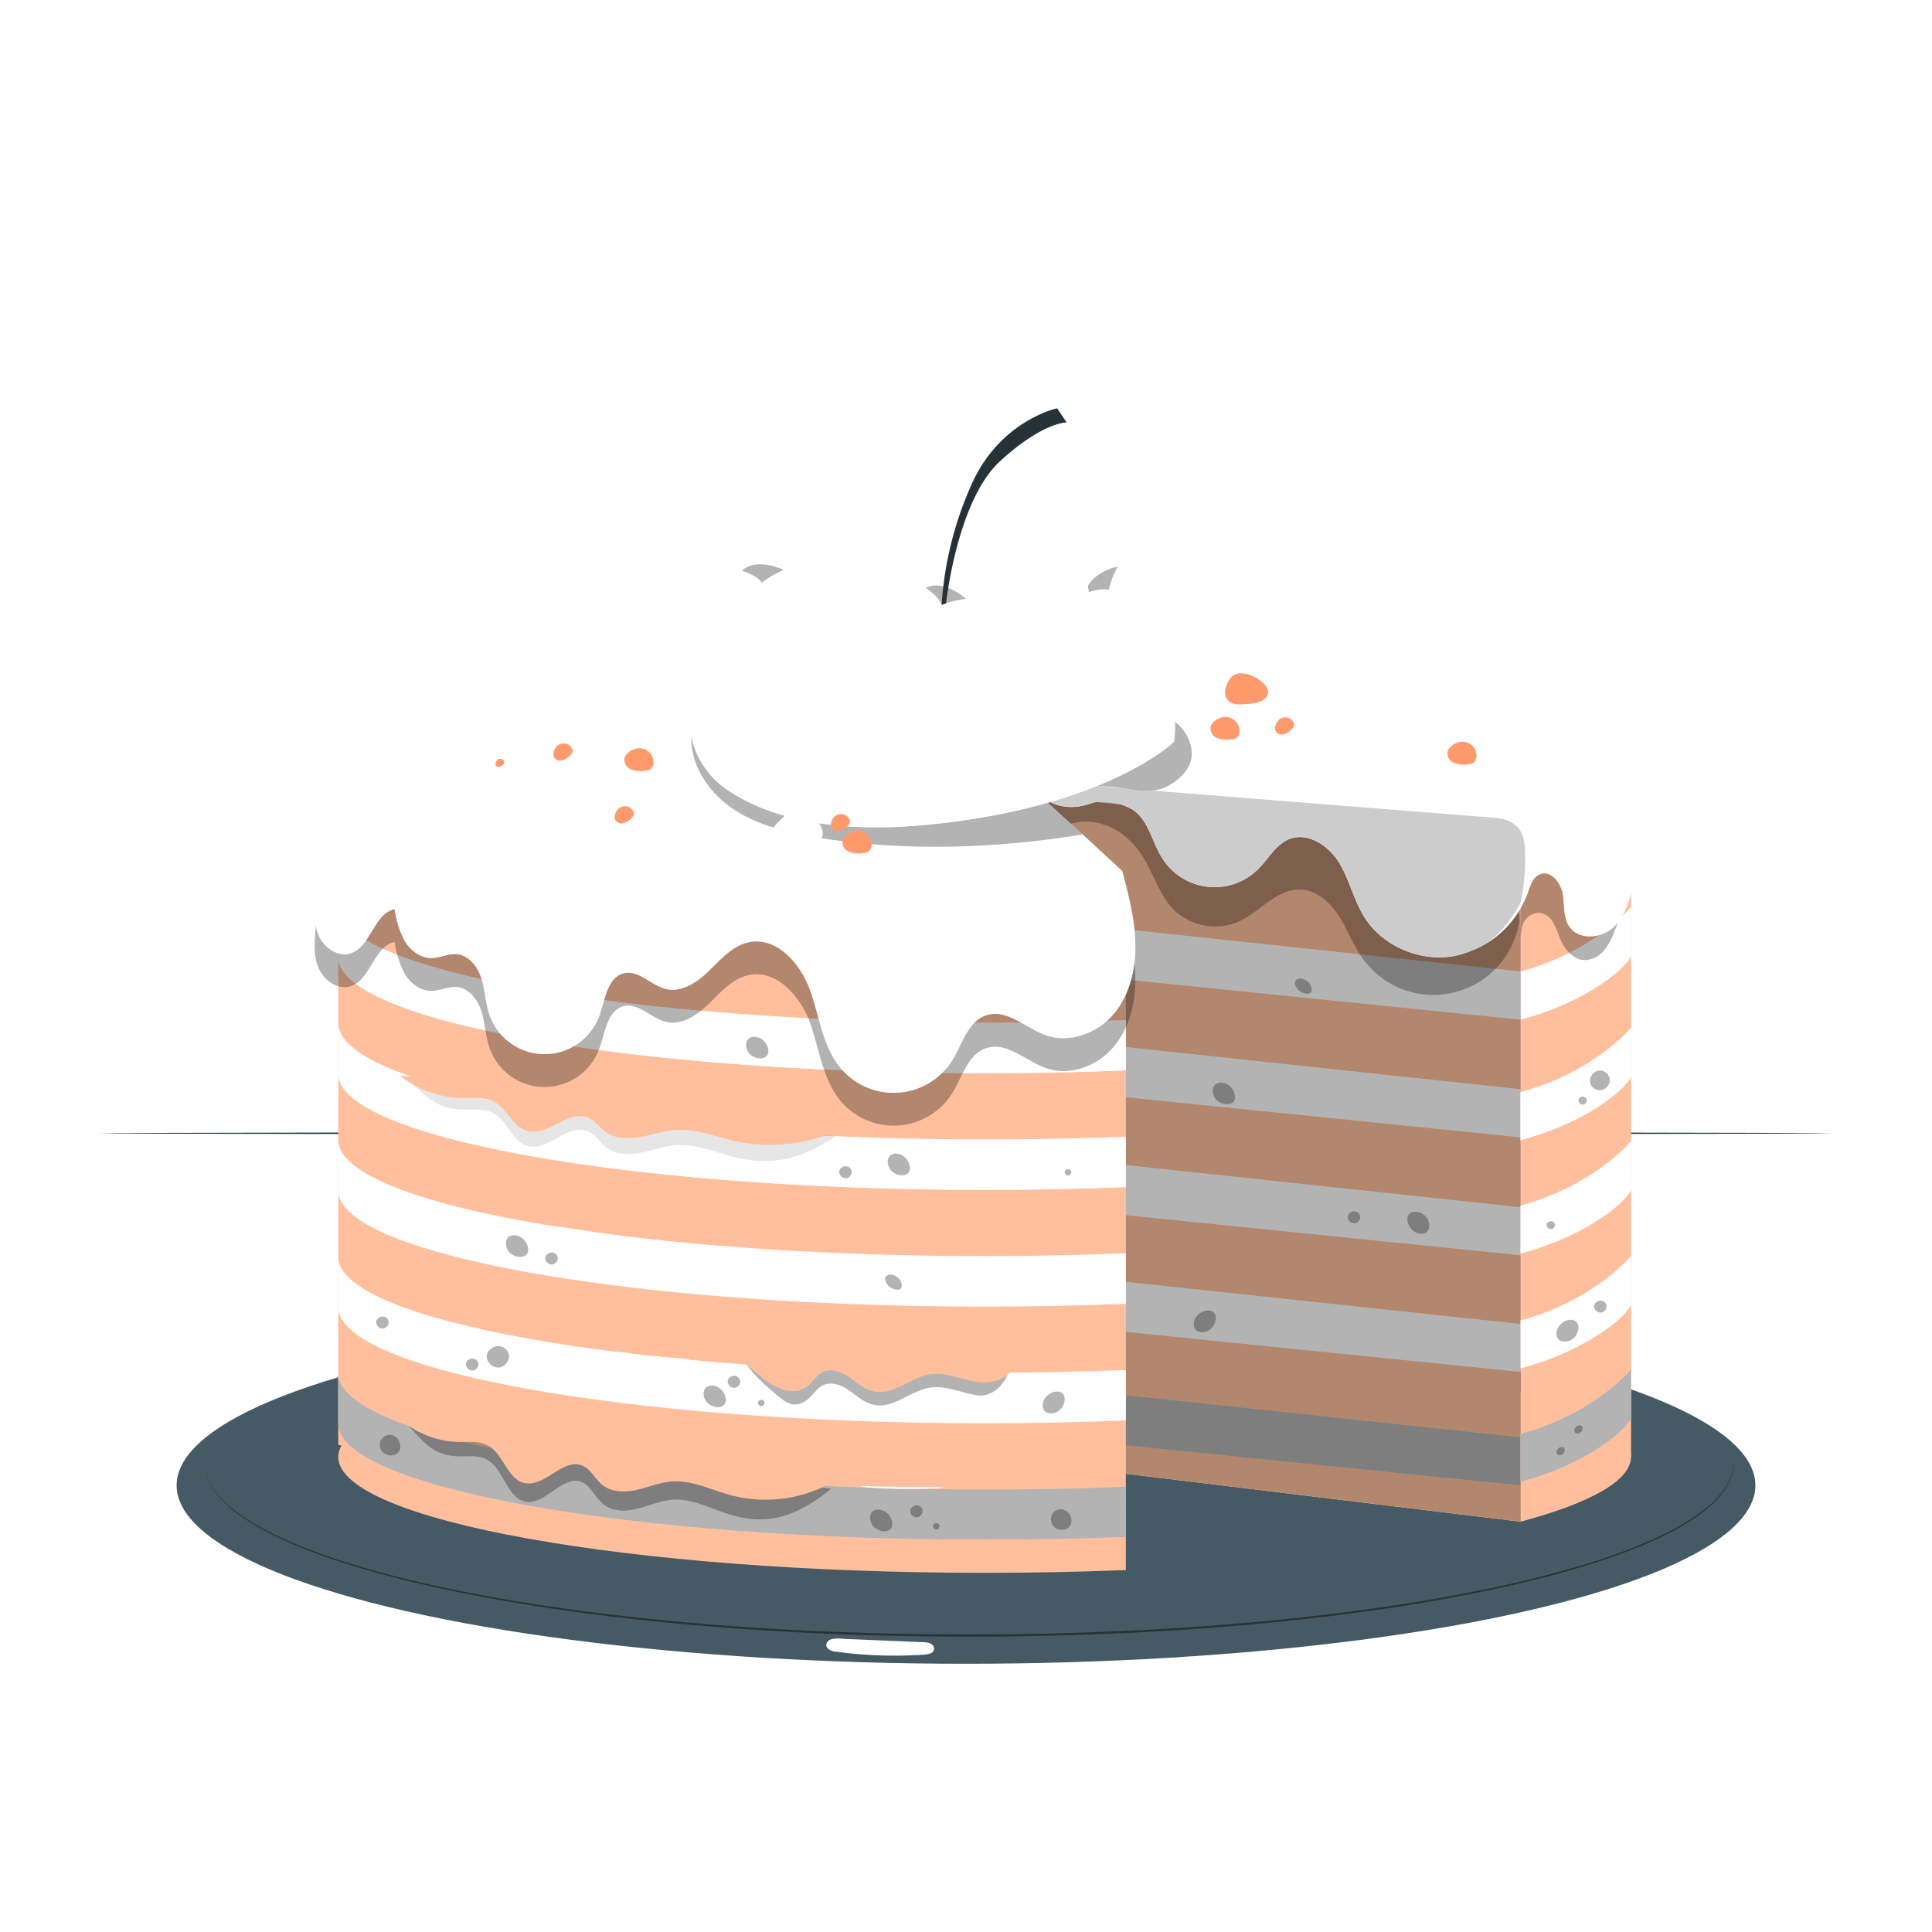 <svg class="animated" id="freepik_stories-rainbow-cake" xmlns="http://www.w3.org/2000/svg" viewBox="0 0 500 500" version="1.1" xmlns:xlink="http://www.w3.org/1999/xlink" xmlns:svgjs="http://svgjs.com/svgjs"><style>svg#freepik_stories-rainbow-cake:not(.animated) .animable {opacity: 0;}svg#freepik_stories-rainbow-cake.animated #freepik--Cake--inject-79 {animation: 1.5s Infinite  linear floating;animation-delay: 0s;}            @keyframes floating {                0% {                    opacity: 1;                    transform: translateY(0px);                }                50% {                    transform: translateY(-10px);                }                100% {                    opacity: 1;                    transform: translateY(0px);                }            }        .animator-hidden { display: none; }</style><g id="freepik--background-complete--inject-79" class="animable animator-hidden" style="transform-origin: 250px 247.24px;"><path d="M319.32,248l-123-1.17L159,246.62l-10.14,0-2.64,0c-.59,0-.9,0-.9.05a5.27,5.27,0,0,0,.9.06l2.64.06L159,247l37.29.2,123,.07c48,0,91.51.06,123,.29,15.74.11,28.48.26,37.28.43,4.4.08,7.82.17,10.14.25a18,18,0,0,1,3.53.27,19.45,19.45,0,0,1-3.53.22c-2.32.07-5.74.12-10.14.16-8.81.08-21.55.1-37.29,0C410.82,248.82,367.34,248.45,319.32,248Z" style="fill: rgb(245, 245, 245); transform-origin: 319.28px 247.789px;" id="els05rlv6egin" class="animable"></path><path d="M318.36,258.62,197,238.66l-36.8-5.87-10-1.52-2.61-.37c-.59-.07-.89-.1-.89-.09a4.49,4.49,0,0,0,.87.2l2.6.47,10,1.67,36.8,5.9,121.53,18.86c47.44,7.33,90.39,14,121.45,19.07,15.53,2.51,28.09,4.6,36.76,6.11,4.33.76,7.7,1.37,10,1.81a18.46,18.46,0,0,1,3.45.81,19.73,19.73,0,0,1-3.53-.32c-2.3-.28-5.69-.75-10-1.39-8.71-1.26-21.3-3.19-36.84-5.64C408.62,273.46,365.72,266.44,318.36,258.62Z" style="fill: rgb(245, 245, 245); transform-origin: 318.43px 258.259px;" id="el3nuczzxsemd" class="animable"></path><path d="M315.72,269,199.08,230.49,163.68,219,154,215.94l-2.52-.76a4.54,4.54,0,0,0-.87-.22,5.84,5.84,0,0,0,.83.33l2.49.86,9.6,3.2L199,230.87l117,37.44c45.67,14.58,87,27.85,116.88,37.63,14.93,4.89,27,8.9,35.32,11.74,4.16,1.42,7.38,2.54,9.56,3.33a18.5,18.5,0,0,1,3.27,1.33,18.69,18.69,0,0,1-3.43-.85c-2.23-.64-5.5-1.63-9.7-2.93-8.4-2.6-20.52-6.45-35.47-11.28C402.47,297.64,361.23,284.06,315.72,269Z" style="fill: rgb(245, 245, 245); transform-origin: 315.82px 268.65px;" id="elt2i8x9on1rr" class="animable"></path><path d="M311.45,278.83l-109-56.06L169.3,205.94l-9-4.51-2.37-1.15a7,7,0,0,0-.82-.36,5.06,5.06,0,0,0,.77.46l2.32,1.23,9,4.65,33.11,16.85L311.78,278.2c42.77,21.46,81.47,41,109.4,55.24,14,7.14,25.24,13,33,17.06,3.88,2,6.88,3.65,8.9,4.76a18.8,18.8,0,0,1,3,1.82,18.4,18.4,0,0,1-3.26-1.38c-2.09-1-5.16-2.46-9.1-4.39-7.88-3.87-19.23-9.55-33.23-16.63C392.54,320.52,354,300.74,311.45,278.83Z" style="fill: rgb(245, 245, 245); transform-origin: 311.595px 278.5px;" id="el4ar4d5hgjs2" class="animable"></path><path d="M305.66,287.88l-98.77-72.13-30-21.71-8.21-5.85-2.16-1.49a5.51,5.51,0,0,0-.75-.48,5.29,5.29,0,0,0,.69.56l2.09,1.58,8.12,6,30,21.73,99.44,71.25c38.83,27.77,74,53,99.27,71.38,12.66,9.19,22.88,16.68,29.89,21.91,3.51,2.62,6.22,4.67,8,6.08a18.26,18.26,0,0,1,2.7,2.26,18.56,18.56,0,0,1-3-1.86c-1.91-1.29-4.71-3.22-8.29-5.74-7.17-5-17.48-12.38-30.18-21.53C379.12,341.53,344.19,316.06,305.66,287.88Z" style="fill: rgb(245, 245, 245); transform-origin: 305.87px 287.595px;" id="elbmssvgomz" class="animable"></path><path d="M298.51,295.93l-86.16-86.35-26.24-26-7.19-7L177,174.7a6.69,6.69,0,0,0-.67-.59,6.69,6.69,0,0,0,.59.67c.44.44,1,1.06,1.82,1.87l7.08,7.14,26.22,26.06,87,85.58c34,33.38,64.67,63.65,86.77,85.7,11.05,11,19.95,20,26.06,26.22,3.05,3.12,5.4,5.56,7,7.23a18.81,18.81,0,0,1,2.31,2.64,18,18,0,0,1-2.67-2.29c-1.69-1.57-4.14-3.91-7.28-6.94-6.29-6.06-15.31-14.91-26.41-25.88C362.59,360.16,332.12,329.66,298.51,295.93Z" style="fill: rgb(245, 245, 245); transform-origin: 298.755px 295.665px;" id="elkqbgaeb5fme" class="animable"></path><path d="M290.18,302.8l-71.45-98.49c-9.2-12.53-16.64-22.69-21.81-29.73-2.58-3.48-4.6-6.18-6-8.05l-1.59-2.07a5.5,5.5,0,0,0-.57-.69,6.11,6.11,0,0,0,.48.75l1.5,2.13,5.86,8.14,21.79,29.75c18.53,25.06,44.1,59.64,72.36,97.84s53.82,72.76,72.16,97.92c9.17,12.58,16.55,22.79,21.59,29.89,2.52,3.55,4.46,6.31,5.75,8.21a18,18,0,0,1,1.86,3,18.4,18.4,0,0,1-2.27-2.67c-1.42-1.81-3.47-4.49-6.1-8-5.25-7-12.76-17.06-22-29.6C343.32,376,318,341.26,290.18,302.8Z" style="fill: rgb(245, 245, 245); transform-origin: 290.435px 302.585px;" id="el62s8zjlaw7c" class="animable"></path><path d="M280.86,308.3C259.41,266,240,227.77,226,200l-16.81-32.72c-2-3.83-3.56-6.81-4.63-8.87-.54-1-.95-1.74-1.24-2.29a6,6,0,0,0-.45-.76,4.71,4.71,0,0,0,.35.81l1.14,2.34c1.05,2.07,2.56,5.07,4.5,8.93l16.78,32.74L281.5,308c21.86,42,41.59,80.14,55.71,107.81,7.06,13.83,12.72,25,16.57,32.83,1.93,3.9,3.4,6.93,4.38,9a17.65,17.65,0,0,1,1.36,3.21,18.08,18.08,0,0,1-1.82-3c-1.11-2-2.72-5-4.76-8.8-4.07-7.67-9.89-18.82-17-32.62C321.69,388.81,302.25,350.57,280.86,308.3Z" style="fill: rgb(245, 245, 245); transform-origin: 281.195px 308.105px;" id="elm3ylphye189" class="animable"></path><path d="M270.77,312.29l-36.9-115.4c-4.79-14.72-8.67-26.64-11.36-34.92-1.36-4.09-2.43-7.27-3.16-9.47-.37-1.05-.65-1.87-.85-2.45a5.67,5.67,0,0,0-.33-.83,5.27,5.27,0,0,0,.22.86l.75,2.49,3,9.51c2.69,8.28,6.56,20.2,11.33,34.93l38,115.07c14.86,44.89,28.25,85.57,37.76,115.08,4.76,14.75,8.56,26.71,11.12,35,1.28,4.14,2.25,7.37,2.88,9.56a17.85,17.85,0,0,1,.83,3.39,17.38,17.38,0,0,1-1.32-3.24c-.78-2.14-1.89-5.32-3.29-9.43-2.8-8.21-6.76-20.11-11.58-34.84C298.21,398.12,285.14,357.35,270.77,312.29Z" style="fill: rgb(245, 245, 245); transform-origin: 271.115px 312.165px;" id="eliokhcpaaw1d" class="animable"></path><path d="M260.17,314.68c-7-46.73-13.37-89-18-119.68-2.37-15.28-4.29-27.65-5.63-36.24l-1.6-9.84q-.28-1.65-.45-2.55a5.59,5.59,0,0,0-.19-.87,5.29,5.29,0,0,0,.08.88c.08.61.2,1.47.35,2.57.33,2.29.82,5.61,1.45,9.87,1.32,8.59,3.24,21,5.6,36.24,4.89,30.61,11.63,72.84,19.09,119.51s14.2,88.88,18.87,119.49c2.34,15.3,4.17,27.7,5.37,36.28.6,4.28,1.05,7.62,1.32,9.88a17.41,17.41,0,0,1,.28,3.48,18.05,18.05,0,0,1-.78-3.4c-.43-2.24-1-5.56-1.74-9.82-1.45-8.54-3.46-20.91-5.86-36.21C273.54,403.68,267.15,361.39,260.17,314.68Z" style="fill: rgb(245, 245, 245); transform-origin: 260.507px 314.6px;" id="elmwga9s50xx8" class="animable"></path><path d="M249.32,315.4c.43-47.23.82-90,1.11-121,.06-15.45.12-28,.15-36.66,0-4.3,0-7.65,0-10,0-1.12,0-2,0-2.59a8.65,8.65,0,0,0-.05-.89,5,5,0,0,0-.06.88c0,.62,0,1.48-.06,2.6,0,2.31-.07,5.66-.12,10,0,8.69-.11,21.21-.18,36.66,0,31,0,73.74,0,121s0,90-.21,120.92c-.1,15.47-.25,28-.41,36.65-.08,4.33-.17,7.69-.26,10a19.37,19.37,0,0,1-.26,3.48,17.51,17.51,0,0,1-.24-3.48c-.06-2.28-.12-5.64-.16-10-.09-8.66-.11-21.18-.08-36.66C248.49,405.37,248.85,362.61,249.32,315.4Z" style="fill: rgb(245, 245, 245); transform-origin: 249.529px 315.355px;" id="elrcpz69jiol" class="animable"></path><path d="M238.48,314.47c7.89-46.6,15-88.77,20.22-119.33,2.51-15.26,4.53-27.61,5.94-36.19l1.55-9.85c.16-1.11.28-2,.37-2.57s.1-.88.09-.88a4.78,4.78,0,0,0-.2.86c-.12.61-.27,1.46-.48,2.55-.39,2.28-1,5.59-1.69,9.83-1.42,8.58-3.46,20.93-6,36.19-4.89,30.61-11.64,72.84-19.11,119.5S225,403.46,219.88,434c-2.55,15.28-4.67,27.63-6.2,36.15-.76,4.27-1.38,7.57-1.83,9.81a17.29,17.29,0,0,1-.82,3.39,19.07,19.07,0,0,1,.32-3.47c.29-2.26.76-5.59,1.41-9.87,1.28-8.57,3.23-20.95,5.71-36.23C223.44,403.21,230.55,361,238.48,314.47Z" style="fill: rgb(245, 245, 245); transform-origin: 238.842px 314.5px;" id="elovxx6qoemw" class="animable"></path><path d="M227.92,311.87,267,197.17c4.92-14.68,8.91-26.57,11.67-34.82l3.1-9.49c.34-1.07.59-1.89.78-2.48a7.06,7.06,0,0,0,.23-.85,4.13,4.13,0,0,0-.34.82c-.21.58-.5,1.39-.87,2.44-.76,2.19-1.85,5.37-3.26,9.44-2.77,8.25-6.76,20.14-11.69,34.81-9.74,29.47-23.17,70.13-38,115.06S200.35,397.67,190.42,427c-5,14.69-9,26.56-11.92,34.74-1.44,4.09-2.58,7.26-3.38,9.4a17.7,17.7,0,0,1-1.35,3.22,16.77,16.77,0,0,1,.86-3.38c.65-2.19,1.65-5.4,3-9.53,2.64-8.26,6.55-20.18,11.45-34.89C198.84,397.18,212.63,356.63,227.92,311.87Z" style="fill: rgb(245, 245, 245); transform-origin: 228.275px 311.945px;" id="el5x3zs21y86p" class="animable"></path><path d="M217.92,307.68c22.23-41.87,42.36-79.77,57-107.23,7.2-13.74,13-24.86,17.09-32.58l4.58-8.89,1.17-2.33a5.58,5.58,0,0,0,.36-.81,5.21,5.21,0,0,0-.46.76l-1.26,2.28c-1.09,2.05-2.68,5-4.72,8.82l-17.12,32.57L218.56,308c-21.81,42.06-41.62,80.13-56.12,107.6-7.25,13.73-13.17,24.82-17.33,32.46-2.07,3.82-3.7,6.77-4.84,8.76a17.59,17.59,0,0,1-1.84,3,17.24,17.24,0,0,1,1.4-3.2c1-2.06,2.49-5.08,4.46-9,3.93-7.75,9.7-18.92,16.89-32.68C175.56,387.43,195.66,349.52,217.92,307.68Z" style="fill: rgb(245, 245, 245); transform-origin: 218.275px 307.83px;" id="elknrl6v4c6g" class="animable"></path><path d="M208.71,302,282,204.84l22.07-29.56,5.94-8.07c.65-.92,1.16-1.62,1.52-2.12a4.33,4.33,0,0,0,.48-.75,5.89,5.89,0,0,0-.57.68l-1.6,2.06-6.07,8-22.08,29.54c-18.55,25-44.13,59.61-72.4,97.81s-53.84,72.75-72.54,97.65c-9.34,12.45-17,22.5-22.27,29.4-2.66,3.45-4.74,6.12-6.17,7.91A17.57,17.57,0,0,1,106,440a18.11,18.11,0,0,1,1.89-2.94c1.31-1.89,3.27-4.64,5.83-8.16,5.11-7.05,12.59-17.19,21.88-29.69C154.19,374.26,180.07,339.9,208.71,302Z" style="fill: rgb(245, 245, 245); transform-origin: 209.005px 302.17px;" id="elygag0ynd1qi" class="animable"></path><path d="M200.51,295l87.77-84.77c11.17-10.88,20.2-19.7,26.48-25.82l7.14-7.07,1.84-1.86a4.87,4.87,0,0,0,.6-.66,5.07,5.07,0,0,0-.68.59l-1.91,1.79-7.25,7L288,209.93l-87,85.55c-33.92,33.42-64.69,63.63-87.1,85.37-11.2,10.87-20.31,19.63-26.65,25.64-3.17,3-5.65,5.31-7.35,6.86a18.06,18.06,0,0,1-2.69,2.27A18.39,18.39,0,0,1,79.56,413c1.59-1.66,4-4.07,7-7.16,6.17-6.19,15.15-15.06,26.31-26C135.23,358,166.23,328,200.51,295Z" style="fill: rgb(245, 245, 245); transform-origin: 200.775px 295.22px;" id="elqk58zvdvs7s" class="animable"></path><path d="M193.52,286.78l100.12-70.31L323.88,195l8.17-5.89,2.11-1.56a4.86,4.86,0,0,0,.7-.56,7.2,7.2,0,0,0-.76.47L331.93,189l-8.27,5.77-30.25,21.43L194,287.36c-38.8,27.82-74,53-99.55,71-12.78,9-23.17,16.29-30.38,21.25-3.61,2.48-6.42,4.39-8.35,5.66a18.2,18.2,0,0,1-3,1.83,17.71,17.71,0,0,1,2.72-2.23c1.83-1.4,4.56-3.42,8.09-6,7.07-5.17,17.35-12.56,30.1-21.64C119.06,339.08,154.43,314.2,193.52,286.78Z" style="fill: rgb(245, 245, 245); transform-origin: 193.79px 287.045px;" id="el6yofios6uv6" class="animable"></path><path d="M187.92,277.62,298,223.56,331.27,207l9-4.56,2.33-1.22a4.67,4.67,0,0,0,.77-.45l-.82.35-2.38,1.13-9.08,4.42-33.29,16.52-109.56,55c-42.74,21.51-81.48,40.94-109.61,54.83-14.06,7-25.47,12.53-33.39,16.32-4,1.9-7,3.35-9.14,4.31a18.88,18.88,0,0,1-3.27,1.34,17.9,17.9,0,0,1,3-1.79c2-1.1,5-2.68,8.95-4.68,7.8-4,19.13-9.74,33.17-16.75C106.06,317.82,145,298.69,187.92,277.62Z" style="fill: rgb(245, 245, 245); transform-origin: 188.1px 277.88px;" id="eludb4zpy3uhl" class="animable"></path><path d="M183.85,267.71,301.2,231.35l35.51-11.19,9.63-3.11,2.49-.84a8,8,0,0,0,.84-.32,4.87,4.87,0,0,0-.87.21l-2.53.74-9.68,3L301.08,231l-117,37.42c-45.66,14.63-87,27.83-117,37.2-15,4.69-27.15,8.42-35.58,10.94-4.21,1.27-7.49,2.22-9.72,2.84a17.81,17.81,0,0,1-3.44.82,18.83,18.83,0,0,1,3.29-1.29c2.18-.77,5.41-1.87,9.58-3.25,8.35-2.75,20.46-6.65,35.44-11.4C96.58,294.74,138,281.86,183.85,267.71Z" style="fill: rgb(245, 245, 245); transform-origin: 184.005px 268.055px;" id="eljf9pts8b0r" class="animable"></path><path d="M181.42,257.29l121.71-17.76L340,234l10-1.59,2.6-.44a6,6,0,0,0,.88-.19,5.51,5.51,0,0,0-.9.08l-2.61.34-10,1.44-36.86,5.53L181.53,258C134.1,265.38,91.14,272,60,276.62c-15.57,2.31-28.17,4.12-36.9,5.31-4.36.59-7.75,1-10,1.3a20.19,20.19,0,0,1-3.53.28,18.07,18.07,0,0,1,3.45-.78c2.28-.42,5.65-1,10-1.71,8.69-1.43,21.27-3.41,36.82-5.78C90.91,270.48,133.92,264.18,181.42,257.29Z" style="fill: rgb(245, 245, 245); transform-origin: 181.525px 257.645px;" id="el4ttozfo5aei" class="animable"></path><path d="M180.68,246.62l123,1,37.29.13,10.13,0,2.64,0a6.3,6.3,0,0,0,.9-.05,5.27,5.27,0,0,0-.9-.06l-2.64-.06L341,247.41l-37.29-.15-123,.07c-48,.06-91.51,0-123-.14-15.74-.09-28.48-.22-37.28-.38-4.4-.07-7.82-.16-10.14-.24a19.82,19.82,0,0,1-3.53-.26,17.58,17.58,0,0,1,3.53-.23c2.32-.07,5.74-.13,10.14-.17,8.81-.09,21.55-.13,37.29-.1C89.18,245.86,132.66,246.19,180.68,246.62Z" style="fill: rgb(245, 245, 245); transform-origin: 180.7px 246.775px;" id="elqko6t6hzeqp" class="animable"></path><path d="M181.62,236,303,255.76l36.81,5.83c4.33.65,7.7,1.15,10,1.51l2.61.36a5.44,5.44,0,0,0,.9.08,8.33,8.33,0,0,0-.88-.19l-2.6-.46-10-1.67-36.81-5.85L181.51,236.66C134.06,229.39,91.1,222.75,60,217.75c-15.53-2.5-28.09-4.57-36.76-6.07-4.34-.75-7.7-1.36-10-1.8a18.37,18.37,0,0,1-3.45-.8,17.87,17.87,0,0,1,3.53.31c2.3.28,5.69.75,10,1.38,8.72,1.25,21.31,3.16,36.85,5.59C91.35,221.22,134.26,228.19,181.62,236Z" style="fill: rgb(245, 245, 245); transform-origin: 181.555px 236.309px;" id="elscyzuo1xevs" class="animable"></path><path d="M184.25,225.57l116.69,38.36,35.42,11.45,9.66,3,2.52.76a6.65,6.65,0,0,0,.87.23,5.57,5.57,0,0,0-.84-.33l-2.49-.86-9.6-3.19-35.41-11.48-117-37.3c-45.7-14.52-87-27.73-116.93-37.48-14.94-4.87-27-8.86-35.34-11.69-4.16-1.41-7.39-2.53-9.56-3.32a19.05,19.05,0,0,1-3.28-1.32,18,18,0,0,1,3.44.84c2.22.64,5.49,1.62,9.7,2.92,8.4,2.59,20.53,6.42,35.49,11.23C97.47,197,138.72,210.57,184.25,225.57Z" style="fill: rgb(245, 245, 245); transform-origin: 184.185px 225.885px;" id="elo501tge760a" class="animable"></path><path d="M188.51,215.74l109.1,55.92,33.15,16.79,9,4.5,2.37,1.14a7,7,0,0,0,.82.36,5.06,5.06,0,0,0-.77-.46l-2.32-1.23-9-4.63-33.14-16.82L188.18,216.37C145.38,195,106.66,175.5,78.71,161.26c-14-7.12-25.26-12.94-33-17-3.88-2-6.89-3.64-8.91-4.75a19.36,19.36,0,0,1-3-1.81A17.74,17.74,0,0,1,37,139.05c2.1,1,5.17,2.45,9.11,4.38C54,147.29,65.35,153,79.36,160,107.37,174.14,146,193.88,188.51,215.74Z" style="fill: rgb(245, 245, 245); transform-origin: 188.375px 216.075px;" id="eljkuoonnmmv" class="animable"></path><path d="M194.29,206.68l98.86,72,30.07,21.68,8.22,5.83,2.16,1.5a7.23,7.23,0,0,0,.75.48,4.66,4.66,0,0,0-.69-.57L331.57,306l-8.13-6-30.05-21.7-99.53-71.12c-38.87-27.73-74-52.89-99.37-71.26-12.67-9.18-22.89-16.66-29.91-21.88-3.51-2.61-6.23-4.65-8-6.06a18.26,18.26,0,0,1-2.7-2.26,18.56,18.56,0,0,1,3,1.86c1.92,1.28,4.71,3.21,8.3,5.72,7.17,5,17.49,12.37,30.2,21.5C120.76,153.12,155.72,178.54,194.29,206.68Z" style="fill: rgb(245, 245, 245); transform-origin: 194.115px 206.945px;" id="el0rjh34svcgy" class="animable"></path><path d="M201.43,198.61l86.27,86.25,26.27,26,7.2,7,1.89,1.81a6.69,6.69,0,0,0,.67.59,3.88,3.88,0,0,0-.59-.67l-1.82-1.87-7.09-7.13-26.25-26-87.07-85.47c-34-33.34-64.75-63.57-86.88-85.59-11.06-11-20-20-26.09-26.19-3.06-3.12-5.41-5.55-7-7.22a18.63,18.63,0,0,1-2.31-2.64,17.85,17.85,0,0,1,2.67,2.29c1.69,1.56,4.15,3.9,7.29,6.93,6.29,6,15.33,14.88,26.44,25.85C137.26,134.47,167.78,164.92,201.43,198.61Z" style="fill: rgb(245, 245, 245); transform-origin: 201.18px 198.87px;" id="elqa5xodok5wb" class="animable"></path><path d="M209.75,191.74l71.58,98.39,21.84,29.72,6,8,1.58,2.07a5.62,5.62,0,0,0,.57.69,4,4,0,0,0-.48-.75c-.35-.51-.85-1.21-1.5-2.13l-5.87-8.13-21.82-29.72-72.49-97.75c-28.32-38.13-53.91-72.7-72.28-97.83-9.19-12.57-16.58-22.77-21.63-29.86-2.53-3.55-4.47-6.31-5.76-8.21a17.75,17.75,0,0,1-1.87-3A18.75,18.75,0,0,1,109.9,56c1.42,1.8,3.48,4.49,6.1,8,5.26,6.94,12.79,17.05,22,29.58C156.52,118.56,181.85,153.32,209.75,191.74Z" style="fill: rgb(245, 245, 245); transform-origin: 209.47px 191.92px;" id="elw4ect9d5q7" class="animable"></path><path d="M219.07,186.23l55.05,108.19L291,327.12l4.65,8.86,1.24,2.29a6,6,0,0,0,.45.76,4.71,4.71,0,0,0-.35-.81l-1.15-2.34c-1-2.07-2.56-5.07-4.5-8.93l-16.83-32.71L218.42,186.55c-21.91-42-41.69-80.09-55.84-107.74C155.5,65,149.82,53.77,146,46c-1.93-3.89-3.41-6.92-4.38-9a17,17,0,0,1-1.37-3.21,19,19,0,0,1,1.82,3c1.11,2,2.72,5,4.77,8.8,4.09,7.66,9.91,18.8,17,32.6C178.13,105.76,197.61,144,219.07,186.23Z" style="fill: rgb(245, 245, 245); transform-origin: 218.795px 186.41px;" id="elowrceme7vo" class="animable"></path><path d="M229.15,182.22c14.46,45.05,27.56,85.81,37,115.36,4.81,14.71,8.7,26.63,11.4,34.9,1.37,4.09,2.44,7.27,3.17,9.47.37,1.05.66,1.87.86,2.45a4.67,4.67,0,0,0,.33.82,5.68,5.68,0,0,0-.22-.85c-.18-.6-.43-1.42-.76-2.49-.7-2.21-1.72-5.4-3-9.51l-11.38-34.91c-9.76-29.46-23.24-70.11-38.13-115s-28.35-85.54-37.9-115c-4.78-14.74-8.59-26.7-11.16-35-1.29-4.14-2.26-7.36-2.89-9.55a16.61,16.61,0,0,1-.84-3.39A18.3,18.3,0,0,1,177,22.72c.78,2.14,1.9,5.32,3.3,9.42,2.81,8.21,6.79,20.11,11.63,34.83C201.59,96.42,214.72,137.19,229.15,182.22Z" style="fill: rgb(245, 245, 245); transform-origin: 228.77px 182.37px;" id="elq3jnjnne7o" class="animable"></path><path d="M239.74,179.82c7.08,46.73,13.49,89,18.13,119.66,2.4,15.27,4.34,27.64,5.68,36.23.7,4.25,1.24,7.55,1.62,9.84.19,1.1.34,1.94.45,2.55a5.59,5.59,0,0,0,.19.87,5.3,5.3,0,0,0-.08-.89c-.08-.61-.2-1.46-.35-2.57-.34-2.28-.83-5.6-1.46-9.86l-5.65-36.23c-4.93-30.61-11.73-72.83-19.24-119.49S224.71,91.07,220,60.46c-2.36-15.3-4.21-27.69-5.42-36.27-.61-4.28-1.05-7.62-1.33-9.88a17.33,17.33,0,0,1-.28-3.47,18.51,18.51,0,0,1,.78,3.39c.43,2.24,1,5.56,1.76,9.82C217,32.59,219,45,221.41,60.25,226.26,90.83,232.7,133.12,239.74,179.82Z" style="fill: rgb(245, 245, 245); transform-origin: 239.388px 179.905px;" id="eli6z2i2la4m" class="animable"></path><path d="M250.59,179.08c-.37,47.24-.71,90-1,121,0,15.46-.08,28-.11,36.66,0,4.31,0,7.66,0,10,0,1.12,0,2,0,2.59a8.65,8.65,0,0,0,0,.89,5.06,5.06,0,0,0,.06-.89c0-.61,0-1.47.06-2.59,0-2.31.06-5.66.11-10,0-8.69.07-21.2.13-36.66,0-31-.09-73.73-.15-121s-.11-90,.06-120.92c.08-15.48.21-28,.36-36.66.08-4.33.16-7.69.25-10a17.18,17.18,0,0,1,.26-3.47,19.72,19.72,0,0,1,.24,3.48c.07,2.28.13,5.64.17,10,.1,8.66.14,21.19.12,36.66C251.3,89.12,251,131.87,250.59,179.08Z" style="fill: rgb(245, 245, 245); transform-origin: 250.329px 179.125px;" id="el9clzxgv42w6" class="animable"></path><path d="M261.44,180c-7.84,46.6-14.93,88.78-20.07,119.35-2.49,15.26-4.5,27.62-5.9,36.2-.66,4.25-1.17,7.56-1.53,9.85-.16,1.11-.28,2-.36,2.57a4.79,4.79,0,0,0-.09.88,6.19,6.19,0,0,0,.2-.87l.46-2.55c.4-2.28,1-5.58,1.69-9.83,1.4-8.57,3.43-20.93,5.93-36.19,4.85-30.62,11.55-72.85,19-119.53S274.81,91,279.88,60.44c2.52-15.27,4.63-27.62,6.15-36.15.76-4.27,1.37-7.57,1.82-9.81a17.61,17.61,0,0,1,.81-3.39,17.3,17.3,0,0,1-.31,3.47c-.29,2.26-.76,5.59-1.4,9.87-1.27,8.57-3.2,21-5.67,36.24C276.36,91.24,269.31,133.43,261.44,180Z" style="fill: rgb(245, 245, 245); transform-origin: 261.076px 179.97px;" id="el06ne9spbsw7t" class="animable"></path><path d="M272,182.59C256.79,227.4,243,268,233.06,297.34c-4.9,14.69-8.86,26.58-11.62,34.83-1.33,4.1-2.37,7.29-3.09,9.5-.33,1.07-.59,1.89-.77,2.48a7.06,7.06,0,0,0-.23.85,4.13,4.13,0,0,0,.34-.82c.21-.58.49-1.39.87-2.45l3.24-9.44,11.65-34.82c9.7-29.49,23.07-70.16,37.86-115.11s28.15-85.61,38-115c4.94-14.69,9-26.57,11.87-34.75,1.43-4.1,2.57-7.27,3.37-9.41A18.28,18.28,0,0,1,325.93,20a17.06,17.06,0,0,1-.85,3.38c-.65,2.19-1.65,5.41-3,9.54-2.63,8.26-6.52,20.19-11.4,34.9C301,97.24,287.23,137.81,272,182.59Z" style="fill: rgb(245, 245, 245); transform-origin: 271.64px 182.5px;" id="el9eglqmx5szp" class="animable"></path><path d="M282,186.76,225.2,294.07c-7.19,13.75-13,24.87-17.06,32.6l-4.57,8.9-1.16,2.33a5.06,5.06,0,0,0-.36.81,6.08,6.08,0,0,0,.46-.76l1.25-2.29c1.1-2,2.68-5,4.71-8.82l17.08-32.59,55.82-107.81c21.75-42.09,41.5-80.18,56-107.67,7.23-13.74,13.13-24.84,17.28-32.48,2.07-3.82,3.69-6.78,4.83-8.77a18,18,0,0,1,1.84-3,19,19,0,0,1-1.4,3.21c-1,2.06-2.49,5.08-4.45,9-3.92,7.75-9.67,18.92-16.85,32.7C324.26,107,304.21,144.9,282,186.76Z" style="fill: rgb(245, 245, 245); transform-origin: 281.685px 186.615px;" id="elst9giayh4hq" class="animable"></path><path d="M291.22,192.44l-73.17,97.25-22,29.58c-2.56,3.49-4.56,6.21-5.93,8.09-.66.91-1.16,1.61-1.52,2.12a6.14,6.14,0,0,0-.49.74,5.23,5.23,0,0,0,.58-.68l1.6-2.06,6-8c5.23-7,12.75-17.09,22.05-29.56L290.64,192c28.18-38.24,53.75-72.82,72.41-97.75,9.33-12.46,16.93-22.51,22.23-29.42,2.66-3.46,4.73-6.13,6.17-7.92a18.49,18.49,0,0,1,2.29-2.66,18.12,18.12,0,0,1-1.88,2.95c-1.31,1.89-3.27,4.64-5.82,8.17-5.11,7-12.57,17.21-21.84,29.71C345.65,120.11,319.81,154.5,291.22,192.44Z" style="fill: rgb(245, 245, 245); transform-origin: 290.925px 192.235px;" id="el59jm3g01twq" class="animable"></path><path d="M299.43,199.45l-87.67,84.88-26.43,25.85-7.14,7.08c-.79.81-1.4,1.42-1.83,1.87a4.11,4.11,0,0,0-.6.66,6.69,6.69,0,0,0,.67-.59c.46-.42,1.09-1,1.91-1.79l7.24-7c6.28-6.12,15.31-14.94,26.46-25.83L298.92,199c33.88-33.46,64.61-63.71,87-85.48,11.19-10.89,20.28-19.66,26.62-25.67,3.16-3,5.64-5.33,7.34-6.88a18.6,18.6,0,0,1,2.68-2.27,17.59,17.59,0,0,1-2.33,2.62c-1.58,1.66-4,4.08-7,7.18-6.15,6.19-15.13,15.08-26.27,26C364.63,136.32,333.67,166.35,299.43,199.45Z" style="fill: rgb(245, 245, 245); transform-origin: 299.16px 199.245px;" id="ele7002cljsr" class="animable"></path><path d="M306.43,207.63l-100,70.45-30.21,21.49-8.17,5.9-2.1,1.56a7.61,7.61,0,0,0-.7.56,4.45,4.45,0,0,0,.76-.47l2.17-1.48,8.26-5.78,30.22-21.47L306,207.06c38.76-27.87,73.9-53.06,99.45-71.14,12.78-9,23.15-16.31,30.36-21.29,3.6-2.48,6.42-4.39,8.34-5.67a18.2,18.2,0,0,1,3-1.83,18.2,18.2,0,0,1-2.71,2.24c-1.84,1.39-4.56,3.42-8.09,6C429.3,120.55,419,128,406.29,137.05,380.82,155.25,345.49,180.17,306.43,207.63Z" style="fill: rgb(245, 245, 245); transform-origin: 306.2px 207.36px;" id="eldlet7neem6b" class="animable"></path><path d="M312,216.79,202,271l-33.25,16.58-9,4.58-2.33,1.21a4.67,4.67,0,0,0-.77.45,4.56,4.56,0,0,0,.82-.35l2.38-1.13L169,287.9l33.26-16.56,109.49-55.19c42.72-21.57,81.43-41,109.54-55,14.06-7,25.46-12.56,33.37-16.36,3.95-1.9,7-3.36,9.14-4.32a19.8,19.8,0,0,1,3.26-1.35,17.52,17.52,0,0,1-3,1.8c-2,1.1-5.05,2.68-8.95,4.69-7.8,4-19.12,9.76-33.14,16.79C393.85,176.48,355,195.67,312,216.79Z" style="fill: rgb(245, 245, 245); transform-origin: 311.855px 216.47px;" id="el67ztunwgmuh" class="animable"></path><path d="M316.12,226.7l-117.3,36.5-35.49,11.24-9.63,3.12-2.49.85a4.63,4.63,0,0,0-.84.32,5.49,5.49,0,0,0,.87-.22l2.53-.74,9.67-3,35.5-11.21L315.9,226c45.63-14.7,87-27.94,117-37.35,15-4.71,27.15-8.46,35.57-11,4.21-1.27,7.49-2.23,9.72-2.85a18.3,18.3,0,0,1,3.44-.83,18.66,18.66,0,0,1-3.29,1.3c-2.18.78-5.41,1.87-9.58,3.26-8.35,2.77-20.45,6.68-35.42,11.45C403.36,199.55,361.91,212.48,316.12,226.7Z" style="fill: rgb(245, 245, 245); transform-origin: 316px 226.35px;" id="eli1eof1eb33" class="animable"></path><path d="M318.56,237.12,196.88,255,160,260.62l-10,1.6-2.6.45a7.3,7.3,0,0,0-.88.18,4.32,4.32,0,0,0,.9-.08l2.61-.34,10-1.44,36.85-5.58,121.51-19c47.42-7.45,90.37-14.13,121.5-18.78,15.56-2.33,28.16-4.16,36.88-5.36,4.36-.59,7.75-1,10.05-1.31a18,18,0,0,1,3.54-.28,19.73,19.73,0,0,1-3.46.78c-2.28.42-5.64,1-10,1.72-8.68,1.45-21.25,3.44-36.81,5.83C409.06,223.8,366.06,230.16,318.56,237.12Z" style="fill: rgb(245, 245, 245); transform-origin: 318.44px 236.764px;" id="eldsdoxn6btbe" class="animable"></path><rect x="25.81" y="293.3" width="455.18" height="190.05" style="fill: rgb(245, 245, 245); transform-origin: 253.4px 388.325px;" id="el55xlc7k05su" class="animable"></rect><g id="el1fid5j6qg1ti"><rect x="100.25" y="377.51" width="1" height="158.91" style="fill: rgb(224, 224, 224); transform-origin: 100.75px 456.965px; transform: rotate(-70.61deg);" class="animable" id="elk4wc14wuesh"></rect></g><g id="el8czekmu8gy9"><rect x="325.3" y="456.47" width="158.91" height="1" style="fill: rgb(224, 224, 224); transform-origin: 404.755px 456.97px; transform: rotate(-19.39deg);" class="animable" id="elr0m2bjv2woo"></rect></g><g id="el9kkkk7nd2an"><rect x="136.61" y="298.8" width="1" height="234.24" style="fill: rgb(224, 224, 224); transform-origin: 137.11px 415.92px; transform: rotate(-71.86deg);" class="animable" id="eljjtp5jto4p"></rect></g><g id="elsi1hxpano4"><rect x="242.79" y="415.42" width="242.52" height="1" style="fill: rgb(224, 224, 224); transform-origin: 364.05px 415.92px; transform: rotate(-17.52deg);" class="animable" id="el3weri5rib3y"></rect></g><g id="elfhyu67t7v0e"><rect x="136.61" y="238.57" width="1" height="234.24" style="fill: rgb(224, 224, 224); transform-origin: 137.11px 355.69px; transform: rotate(-71.86deg);" class="animable" id="elw18o0jdxp"></rect></g><g id="els6qd5c2ryt"><rect x="242.79" y="355.19" width="242.52" height="1" style="fill: rgb(224, 224, 224); transform-origin: 364.05px 355.69px; transform: rotate(-17.52deg);" class="animable" id="elrai3zxrhla"></rect></g><g id="el6mejsf2gm4u"><rect x="179.61" y="244.19" width="1" height="143.72" style="fill: rgb(224, 224, 224); transform-origin: 180.11px 316.05px; transform: rotate(-71.86deg);" class="animable" id="ellll7yvamdhr"></rect></g><g id="elpnchy24ojw"><rect x="244.97" y="315.58" width="148.62" height="1" style="fill: rgb(224, 224, 224); transform-origin: 319.28px 316.08px; transform: rotate(-17.51deg);" class="animable" id="eldg3tfnibh8"></rect></g><path d="M363.5,108.86l4.26,1.6-3.7,1.05a3.87,3.87,0,0,0-2.62,2.52l-1.34,4.09L358.45,114a3.87,3.87,0,0,0-2.26-2.19l-3.75-1.36,4.06-1.66a3.93,3.93,0,0,0,2.14-2.19l1.46-3.81,1,3.54A3.88,3.88,0,0,0,363.5,108.86Z" style="fill: rgb(235, 235, 235); transform-origin: 360.1px 110.455px;" id="eln8yd8wmilo9" class="animable"></path><path d="M105.65,140.36l4.27,1.61-3.7,1.05a3.86,3.86,0,0,0-2.62,2.51l-1.34,4.1-1.65-4.11a3.84,3.84,0,0,0-2.26-2.19L94.6,142l4.06-1.67a3.84,3.84,0,0,0,2.13-2.18l1.47-3.81,1,3.54A3.85,3.85,0,0,0,105.65,140.36Z" style="fill: rgb(235, 235, 235); transform-origin: 102.26px 141.985px;" id="eloq4dnw3yhc" class="animable"></path><path d="M453.3,194.49l4.26,1.6-3.7,1a3.85,3.85,0,0,0-2.61,2.52l-1.34,4.09-1.65-4.11a3.89,3.89,0,0,0-2.27-2.19l-3.74-1.36,4.05-1.66a3.87,3.87,0,0,0,2.14-2.19l1.47-3.81,1,3.54A3.87,3.87,0,0,0,453.3,194.49Z" style="fill: rgb(235, 235, 235); transform-origin: 449.905px 196.04px;" id="elj8jxfdes1n" class="animable"></path><path d="M162,104.67l2.67,1-2.32.66a2.4,2.4,0,0,0-1.63,1.57l-.84,2.56-1-2.57a2.46,2.46,0,0,0-1.42-1.37l-2.34-.85,2.54-1a2.4,2.4,0,0,0,1.33-1.36l.92-2.38.65,2.21A2.42,2.42,0,0,0,162,104.67Z" style="fill: rgb(235, 235, 235); transform-origin: 159.895px 105.695px;" id="eluu371mvb68" class="animable"></path><path d="M262.68,71.74l2.67,1L263,73.4A2.38,2.38,0,0,0,261.4,75l-.84,2.56-1-2.57a2.4,2.4,0,0,0-1.42-1.37l-2.34-.85,2.54-1a2.45,2.45,0,0,0,1.33-1.37l.92-2.38.66,2.21A2.4,2.4,0,0,0,262.68,71.74Z" style="fill: rgb(235, 235, 235); transform-origin: 260.575px 72.79px;" id="el7ryt445g3rl" class="animable"></path><path d="M127.81,107.52l7.05,2.65-6.12,1.74a6.39,6.39,0,0,0-4.32,4.15l-2.21,6.77L119.48,116a6.39,6.39,0,0,0-3.74-3.62l-6.19-2.25,6.7-2.75a6.36,6.36,0,0,0,3.53-3.61l2.43-6.29,1.73,5.85A6.38,6.38,0,0,0,127.81,107.52Z" style="fill: rgb(235, 235, 235); transform-origin: 122.205px 110.155px;" id="elsbw6mxz2sdi" class="animable"></path><path d="M311.21,69.21l6.73,2.53-5.84,1.65a6.11,6.11,0,0,0-4.13,4l-2.11,6.46-2.6-6.48a6.06,6.06,0,0,0-3.57-3.46l-5.91-2.14,6.4-2.63a6.11,6.11,0,0,0,3.37-3.45l2.31-6,1.66,5.58A6.09,6.09,0,0,0,311.21,69.21Z" style="fill: rgb(235, 235, 235); transform-origin: 305.86px 71.77px;" id="elqzvmh1wyh68" class="animable"></path><path d="M63.69,240.2l6.72,2.52-5.84,1.66a6.1,6.1,0,0,0-4.12,4l-2.11,6.46-2.6-6.47a6.11,6.11,0,0,0-3.58-3.46l-5.9-2.15,6.4-2.62A6.12,6.12,0,0,0,56,236.65l2.32-6L60,236.23A6.12,6.12,0,0,0,63.69,240.2Z" style="fill: rgb(235, 235, 235); transform-origin: 58.335px 242.745px;" id="el6rcjd42j3cb" class="animable"></path></g><g id="freepik--Table--inject-79" class="animable animator-active" style="transform-origin: 250px 293.28px;"><path d="M474.19,293.3c0,.14-100.38.26-224.18.26s-224.2-.12-224.2-.26S126.17,293,250,293,474.19,293.15,474.19,293.3Z" style="fill: rgb(38, 50, 56); transform-origin: 250px 293.28px;" id="eleyre3neah2n" class="animable"></path></g><g id="freepik--Cake--inject-79" class="animable" style="transform-origin: 250px 264.997px;"><ellipse cx="250" cy="384.42" rx="204.29" ry="46.16" style="fill: rgb(69, 90, 100); transform-origin: 250px 384.42px;" id="elp0vkf61hqro" class="animable"></ellipse><path d="M52.92,378.58a11.46,11.46,0,0,0,.9,4.14c1,2.59,3.67,5.93,8,9C70.43,398,85,403.61,103.38,408.22,140.26,417.45,192.8,423,250.76,423s110.53-5.58,147.41-14.81c18.39-4.61,32.95-10.23,41.58-16.48,4.31-3.09,6.95-6.43,8-9a11.46,11.46,0,0,0,.9-4.14s0,.37,0,1.09a11,11,0,0,1-.78,3.09,16.29,16.29,0,0,1-2.73,4.39,30.49,30.49,0,0,1-5.22,4.76c-8.64,6.33-23.21,12-41.61,16.66-36.9,9.34-89.48,15-147.5,15s-110.56-5.64-147.47-15c-18.4-4.65-33-10.33-41.61-16.66a30.49,30.49,0,0,1-5.22-4.76,16.36,16.36,0,0,1-2.74-4.39,11.26,11.26,0,0,1-.77-3.09C52.92,379,52.92,378.58,52.92,378.58Z" style="fill: rgb(38, 50, 56); transform-origin: 250.785px 401.065px;" id="el4qbr5zwqggf" class="animable"></path><path d="M240.85,425.37A4.55,4.55,0,0,0,239,425l-20.68-.87c-1.91-.18-3.4-.08-3.94.55a1.28,1.28,0,0,0-.09,2,3.63,3.63,0,0,0,2.14.78,112.6,112.6,0,0,0,22.92.75c1-.07,2.25-.38,2.39-1.37A1.51,1.51,0,0,0,240.85,425.37Z" style="fill: rgb(255, 255, 255); transform-origin: 227.797px 426.265px;" id="elkosu3kqv4v" class="animable"></path><polygon points="393.51 219.51 393.51 393.79 422.12 376.98 422.12 202.7 393.51 219.51" style="fill: rgb(255, 191, 157); transform-origin: 407.815px 298.245px;" id="elxuulvocogq" class="animable"></polygon><path d="M393.51,251.44v12.43c18.65-5,28.61-14.62,28.61-16.81V234.64C422.26,234.89,412.16,246.48,393.51,251.44Z" style="fill: #FFFFFF; transform-origin: 407.816px 249.255px;" id="elyi0w7xx7zti" class="animable"></path><g id="el7gro3rjx4i6"><g style="opacity: 0.8; transform-origin: 407.816px 249.255px;" class="animable" id="elrn94lbtu209"><path d="M393.51,251.44v12.43c18.65-5,28.61-14.62,28.61-16.81V234.64C422.26,234.89,412.16,246.48,393.51,251.44Z" style="fill: rgb(255, 255, 255); transform-origin: 407.816px 249.255px;" id="elvyvlhxfk5c8" class="animable"></path></g></g><path d="M254.83,377l36.54,29.33c-12,.48-24.25.72-36.54.72-91.77,0-167.29-13.56-167.29-30s75.52-30.05,167.29-30.05S422.12,360.5,422.12,377c0,6-10,11.85-28.61,16.81Z" style="fill: rgb(255, 191, 157); transform-origin: 254.83px 377.025px;" id="el491j9hcwyss" class="animable"></path><path d="M234.4,202.7c0,2.34,57,178.71,57,178.71l102.14,12.38V218.4Z" style="fill: rgb(255, 191, 157); transform-origin: 313.97px 298.245px;" id="elz4zta5zqzqn" class="animable"></path><polygon points="393.51 371.99 271.4 358.95 273.83 372.26 393.51 384.42 393.51 371.99" style="fill: #FFFFFF; transform-origin: 332.455px 371.685px;" id="el9sbkxbbn6bk" class="animable"></polygon><g id="elkkfjjnwrew"><g style="opacity: 0.3; transform-origin: 332.455px 371.685px;" class="animable" id="elug6yl8hmuhq"><polygon points="393.51 371.99 271.4 358.95 273.83 372.26 393.51 384.42 393.51 371.99" id="elshxm2519mih" class="animable" style="transform-origin: 332.455px 371.685px;"></polygon></g></g><polygon points="393.51 251.44 271.4 238.4 273.83 251.71 393.51 263.87 393.51 251.44" style="fill: #FFFFFF; transform-origin: 332.455px 251.135px;" id="elg0jpl5ytyno" class="animable"></polygon><g id="el3ahnc266rof"><g style="opacity: 0.8; transform-origin: 332.455px 251.135px;" class="animable" id="elqwsu1unb01"><polygon points="393.51 251.44 271.4 238.4 273.83 251.71 393.51 263.87 393.51 251.44" style="fill: rgb(255, 255, 255); transform-origin: 332.455px 251.135px;" id="elad0m341kznv" class="animable"></polygon></g></g><polygon points="393.51 281.9 271.4 268.86 273.83 282.17 393.51 294.33 393.51 281.9" style="fill: #FFFFFF; transform-origin: 332.455px 281.595px;" id="el7uj6gutbbr" class="animable"></polygon><g id="elqy4y88p13"><g style="opacity: 0.7; transform-origin: 332.455px 281.595px;" class="animable" id="el3j6be7yin7p"><polygon points="393.51 281.9 271.4 268.86 273.83 282.17 393.51 294.33 393.51 281.9" style="fill: rgb(255, 255, 255); transform-origin: 332.455px 281.595px;" id="elcffp6xma6k4" class="animable"></polygon></g></g><polygon points="393.51 312.44 271.4 299.39 273.83 312.7 393.51 324.86 393.51 312.44" style="fill: #FFFFFF; transform-origin: 332.455px 312.125px;" id="eloivhs3ugmil" class="animable"></polygon><g id="elgvf26k58u7q"><g style="opacity: 0.3; transform-origin: 332.455px 312.125px;" class="animable" id="el5d3vrrwr6by"><polygon points="393.51 312.44 271.4 299.39 273.83 312.7 393.51 324.86 393.51 312.44" style="fill: rgb(255, 255, 255); transform-origin: 332.455px 312.125px;" id="elwhn7ya3khe" class="animable"></polygon></g></g><polygon points="393.51 342.64 271.4 329.6 273.83 342.91 393.51 355.06 393.51 342.64" style="fill: #FFFFFF; transform-origin: 332.455px 342.33px;" id="el13mlud1g33h" class="animable"></polygon><g id="elcdctj6gdezf"><g style="opacity: 0.3; transform-origin: 313.97px 298.245px;" class="animable" id="elfegbbooqhin"><path d="M234.4,202.7c0,2.34,57,178.71,57,178.71l102.14,12.38V218.4Z" id="elt0qdft2dqh" class="animable" style="transform-origin: 313.97px 298.245px;"></path></g></g><polygon points="291.37 232.89 291.37 406.31 87.54 373.95 87.54 203.56 291.37 232.89" style="fill: rgb(255, 191, 157); transform-origin: 189.455px 304.935px;" id="eltplu4s4urns" class="animable"></polygon><path d="M254.83,203.56l36.54,29.33c-12,.48-24.25.72-36.54.72-91.77,0-167.29-13.56-167.29-30.05s75.52-30.05,167.29-30.05,167.29,13.57,167.29,30.05c0,6-10,11.85-28.61,16.81Z" style="fill: #FFFFFF; transform-origin: 254.83px 203.56px;" id="el1q22iw3h0d7" class="animable"></path><path d="M254.83,294.89c-91.77,0-167.29-13.57-167.29-30.06v13.06c0,16.48,75.52,30.05,167.29,30.05,12.29,0,24.55-.25,36.54-.73v-13C279.38,294.64,267.12,294.89,254.83,294.89Z" style="fill: #FFFFFF; transform-origin: 189.455px 286.385px;" id="elzfptkx1hmlo" class="animable"></path><path d="M254.83,325.09c-91.77,0-167.29-13.57-167.29-30.06v13.05c0,16.49,75.52,30.06,167.29,30.06,12.29,0,24.55-.25,36.54-.73V324.36C279.38,324.84,267.12,325.09,254.83,325.09Z" style="fill: #FFFFFF; transform-origin: 189.455px 316.585px;" id="elw5j6m38b5n" class="animable"></path><g id="elxwygozspi0o"><g style="opacity: 0.3; transform-origin: 189.455px 316.585px;" class="animable" id="elk1jrgnl14vr"><path d="M254.83,325.09c-91.77,0-167.29-13.57-167.29-30.06v13.05c0,16.49,75.52,30.06,167.29,30.06,12.29,0,24.55-.25,36.54-.73V324.36C279.38,324.84,267.12,325.09,254.83,325.09Z" style="fill: rgb(255, 255, 255); transform-origin: 189.455px 316.585px;" id="elsxyy1p6dik" class="animable"></path></g></g><path d="M254.83,264.69c-91.77,0-167.29-13.57-167.29-30.05v13.05c0,16.48,75.52,30.05,167.29,30.05,12.29,0,24.55-.24,36.54-.73V264C279.38,264.44,267.12,264.69,254.83,264.69Z" style="fill: #FFFFFF; transform-origin: 189.455px 256.19px;" id="el6k60trioy1" class="animable"></path><g id="elulmiq1iy70k"><g style="opacity: 0.8; transform-origin: 189.455px 256.19px;" class="animable" id="elyu3sdl50d6f"><path d="M254.83,264.69c-91.77,0-167.29-13.57-167.29-30.05v13.05c0,16.48,75.52,30.05,167.29,30.05,12.29,0,24.55-.24,36.54-.73V264C279.38,264.44,267.12,264.69,254.83,264.69Z" style="fill: rgb(255, 255, 255); transform-origin: 189.455px 256.19px;" id="elae4o83xqlqf" class="animable"></path></g></g><path d="M393.51,282.65v12.43c18.65-5,28.61-14.62,28.61-16.81V265.84C422.26,266.1,412.16,277.68,393.51,282.65Z" style="fill: #FFFFFF; transform-origin: 407.816px 280.46px;" id="elpxylmmvdmpo" class="animable"></path><path d="M393.51,312v12.42c18.65-5,28.61-14.62,28.61-16.81V295.2C422.26,295.45,412.16,307,393.51,312Z" style="fill: #FFFFFF; transform-origin: 407.816px 309.81px;" id="elfyg7l9y2ndp" class="animable"></path><path d="M393.51,341.71v12.43c18.65-5,28.61-14.62,28.61-16.81V324.9C422.26,325.16,412.16,336.75,393.51,341.71Z" style="fill: #FFFFFF; transform-origin: 407.816px 339.52px;" id="elz9mea70rvfr" class="animable"></path><path d="M393.51,371.07v12.42c18.65-5,28.61-14.61,28.61-16.8V354.26C422.26,354.52,412.16,366.1,393.51,371.07Z" style="fill: #FFFFFF; transform-origin: 407.816px 368.875px;" id="elb0tyey8i0or" class="animable"></path><g id="el7ezzdpktkm"><g style="opacity: 0.3; transform-origin: 187.634px 249.226px;" class="animable" id="elwf2uoe73o0m"><path d="M84.36,207.13Q83,223.77,81.65,240.42c-.27,3.4-.53,7,.81,10.11s4.79,5.68,8.08,4.75c5.4-1.52,6.11-10.33,11.59-11.51a25.2,25.2,0,0,0,2.58,8.19c1.47,2.47,4.05,4.49,6.92,4.48,2.23,0,4.36-1.19,6.57-1,3.19.27,5.47,3.3,6.42,6.35s1,6.34,2.06,9.36a15.07,15.07,0,0,0,28.42.21c1.52-4.19,2.06-10,6.42-11,3.84-.85,7,3.17,10.81,4.09,4.14,1,8.19-1.82,11.24-4.79s6.07-6.45,10.23-7.32c7.13-1.49,13.3,5.41,15.79,12.25s3.24,14.58,7.86,20.21a17.89,17.89,0,0,0,29-1.91c2.64-4.24,4.05-10.1,8.81-11.64,5.39-1.76,10.32,3.46,15.7,5.26,6.1,2.05,13.14-.7,17.27-5.62s5.71-11.61,5.6-18-1.76-12.73-3.39-18.95l-29.08-26.81h-177" id="elt498lwnzjmn" class="animable" style="transform-origin: 187.634px 249.226px;"></path></g></g><path d="M84.36,198.62Q83,215.26,81.65,231.91c-.27,3.4-.53,7,.81,10.11s4.79,5.68,8.08,4.75c5.4-1.52,6.11-10.33,11.59-11.51a25.2,25.2,0,0,0,2.58,8.19c1.47,2.47,4.05,4.49,6.92,4.48,2.23,0,4.36-1.19,6.57-1,3.19.27,5.47,3.3,6.42,6.35s1,6.34,2.06,9.36a15.07,15.07,0,0,0,28.42.21c1.52-4.19,2.06-10,6.42-11,3.84-.85,7,3.17,10.81,4.09,4.14,1,8.19-1.82,11.24-4.79s6.07-6.45,10.23-7.32c7.13-1.49,13.3,5.41,15.79,12.25s3.24,14.58,7.86,20.21a17.89,17.89,0,0,0,29-1.91c2.64-4.24,4.05-10.1,8.81-11.64,5.39-1.76,10.32,3.46,15.7,5.27,6.1,2,13.14-.71,17.27-5.63s5.71-11.61,5.6-18-1.76-12.73-3.39-18.95l-29.08-26.81h-177" style="fill: #FFFFFF; transform-origin: 187.634px 240.716px;" id="elss8ujwn1npg" class="animable"></path><g id="elyo4zzsckcm"><g style="opacity: 0.7; transform-origin: 187.634px 240.716px;" class="animable" id="elmfmyux5fhkr"><path d="M84.36,198.62Q83,215.26,81.65,231.91c-.27,3.4-.53,7,.81,10.11s4.79,5.68,8.08,4.75c5.4-1.52,6.11-10.33,11.59-11.51a25.2,25.2,0,0,0,2.58,8.19c1.47,2.47,4.05,4.49,6.92,4.48,2.23,0,4.36-1.19,6.57-1,3.19.27,5.47,3.3,6.42,6.35s1,6.34,2.06,9.36a15.07,15.07,0,0,0,28.42.21c1.52-4.19,2.06-10,6.42-11,3.84-.85,7,3.17,10.81,4.09,4.14,1,8.19-1.82,11.24-4.79s6.07-6.45,10.23-7.32c7.13-1.49,13.3,5.41,15.79,12.25s3.24,14.58,7.86,20.21a17.89,17.89,0,0,0,29-1.91c2.64-4.24,4.05-10.1,8.81-11.64,5.39-1.76,10.32,3.46,15.7,5.27,6.1,2,13.14-.71,17.27-5.63s5.71-11.61,5.6-18-1.76-12.73-3.39-18.95l-29.08-26.81h-177" style="fill: rgb(255, 255, 255); transform-origin: 187.634px 240.716px;" id="elq49dmsxt13" class="animable"></path></g></g><g id="elfq4mjv5gbb9"><g style="opacity: 0.3; transform-origin: 133.728px 256.101px;" class="animable" id="el8vavl5qr0bi"><path d="M129,249.1c.9,5.2,1.85,10.54,4.64,15A3.51,3.51,0,0,0,136,266a2.6,2.6,0,0,0,2.55-2.31,7.55,7.55,0,0,0-.67-3.69q-2-5.67-4.09-11.33a4.72,4.72,0,0,0-1-1.83,2.31,2.31,0,0,0-3.88,2" style="fill: rgb(255, 255, 255); transform-origin: 133.728px 256.101px;" id="el9pawp81kwnl" class="animable"></path></g></g><g id="elflr5l4hscjr"><g style="opacity: 0.3; transform-origin: 224.699px 264.998px;" class="animable" id="eleqzjikhafqa"><path d="M233.06,266.78c-1.13-.47-2.4,0-3.62.14-2.72.26-5.27-1.51-7-3.66s-2.79-4.7-4.33-7a7,7,0,0,0-1.48-1.6,1.2,1.2,0,0,0-1.89,1.26,53.92,53.92,0,0,0,5.67,13.39c1.72,2.88,4.09,5.84,7.42,6.25a6.38,6.38,0,0,0,6.77-4.95C234.92,269.16,234.46,267.35,233.06,266.78Z" style="fill: rgb(255, 255, 255); transform-origin: 224.699px 264.998px;" id="elqqn58kt2whj" class="animable"></path></g></g><path d="M217.11,234.38c0,.18-1.75.32-4.91.41s-7.72.13-13.36.07a347,347,0,0,1-44.06-2.94,205.4,205.4,0,0,1-23.91-4.77,154.27,154.27,0,0,1-18.9-6.31,110.27,110.27,0,0,1-12.11-5.77c-2.76-1.56-4.21-2.56-4.13-2.7.21-.39,6.36,2.93,16.9,6.76a186.35,186.35,0,0,0,18.83,5.69,238.44,238.44,0,0,0,23.68,4.53c17,2.35,32.51,3.07,43.75,3.67S217.12,234,217.11,234.38Z" style="fill: rgb(255, 255, 255); transform-origin: 156.418px 223.614px;" id="el0okzarjajig" class="animable"></path><path d="M240.35,234.34c0,.72-3.12,1.26-6.94,1.21s-6.91-.68-6.9-1.39,3.11-1.26,6.94-1.21S240.36,233.62,240.35,234.34Z" style="fill: rgb(255, 255, 255); transform-origin: 233.43px 234.25px;" id="elri4y7g7t4jr" class="animable"></path><path d="M283.68,255.48c.25.23-.24,1.37-1.62,2.82a12.63,12.63,0,0,1-6.94,3.7,9.68,9.68,0,0,1-7.75-2.06c-1.6-1.43-1.85-2.8-1.57-2.94s1.12.66,2.63,1.42a10.41,10.41,0,0,0,6.28,1,17,17,0,0,0,6.18-2.56C282.42,255.91,283.4,255.23,283.68,255.48Z" style="fill: rgb(255, 255, 255); transform-origin: 274.722px 258.781px;" id="elfn9dgqmrl9" class="animable"></path><g id="el0cbuyilqwqf"><g style="opacity: 0.3; transform-origin: 408.715px 232.365px;" class="animable" id="el9c5erzdcb6h"><path d="M393.51,242.08c.41-1.47.2-2.5,1.08-3.75a4.51,4.51,0,0,1,3.86-2.1,4.77,4.77,0,0,1,3.46,2.42,25.07,25.07,0,0,1,1.72,4c1.11,2.78,3.24,5.59,6.23,5.81a6.61,6.61,0,0,0,5.23-2.44,17.32,17.32,0,0,0,2.83-5.23,96,96,0,0,0,6-24.52s-21.33,2.29-21.9,2.1-8.28,5.34-8.28,5.34Z" id="elcid3r2hovdb" class="animable" style="transform-origin: 408.715px 232.365px;"></path></g></g><g id="eli3z36hvlar"><g style="opacity: 0.3; transform-origin: 329.975px 230.541px;" class="animable" id="ell3yblc9bfb"><path d="M277.16,213.17c6.72-1.74,12.93,1.13,17.24,6.56,3.79,4.78,5.05,11.29,9.31,15.64a15.35,15.35,0,0,0,16.83,3.14c5.58-2.53,9.92-8.52,16-8.31,4.21.14,7.72,3.35,10,6.9s3.71,7.6,6.16,11a22.47,22.47,0,0,0,40-7.39,22.73,22.73,0,0,0,.52-2.48L391,222l-107.58-16.4-16.69-2Z" id="elc2bydwudzas" class="animable" style="transform-origin: 329.975px 230.541px;"></path></g></g><path d="M84.13,201.39s1.25-15.85,16.16-22.3,77.17-18.74,158.56-18.34S394,175,413.31,183.71c19.6,8.87,12.36,30.76,9.57,44.09-.9,4.3-2,8.85-5.08,11.94s-9,3.74-11.58.15c-1.71-2.43-1.29-5.7-1.8-8.63s-3.15-6.14-5.9-5c-1.82.74-2.47,2.9-3.13,4.74a25.47,25.47,0,0,1-19.33,16.47c-8.76,1.43-18.29-2.64-23-10.18-2.72-4.38-3.81-9.61-6.48-14s-8-8-12.81-6.18c-3.52,1.37-5.42,5.09-8.09,7.76a16,16,0,0,1-25-2.93c-2.72-4.41-3.64-10.48-8.27-12.81-3.09-1.55-6.94-2.28-10.21-1.17-9.69,3.29-14.5-3.47-17.67-6.27" style="fill: #FFFFFF; transform-origin: 255.322px 204.247px;" id="el2nraj101r0c" class="animable"></path><g id="elz9jco108hx"><g style="opacity: 0.7; transform-origin: 255.322px 204.247px;" class="animable" id="ele75wbjh2jvv"><path d="M84.13,201.39s1.25-15.85,16.16-22.3,77.17-18.74,158.56-18.34S394,175,413.31,183.71c19.6,8.87,12.36,30.76,9.57,44.09-.9,4.3-2,8.85-5.08,11.94s-9,3.74-11.58.15c-1.71-2.43-1.29-5.7-1.8-8.63s-3.15-6.14-5.9-5c-1.82.74-2.47,2.9-3.13,4.74a25.47,25.47,0,0,1-19.33,16.47c-8.76,1.43-18.29-2.64-23-10.18-2.72-4.38-3.81-9.61-6.48-14s-8-8-12.81-6.18c-3.52,1.37-5.42,5.09-8.09,7.76a16,16,0,0,1-25-2.93c-2.72-4.41-3.64-10.48-8.27-12.81-3.09-1.55-6.94-2.28-10.21-1.17-9.69,3.29-14.5-3.47-17.67-6.27" style="fill: rgb(255, 255, 255); transform-origin: 255.322px 204.247px;" id="eld7fupfv2ua5" class="animable"></path></g></g><path d="M420.09,194.31c.31.14,0,1.71-1.2,4a28.5,28.5,0,0,1-14.72,13c-2.41.89-4,1-4.11.71-.25-.73,5.45-3,10.9-7.87S419.4,194,420.09,194.31Z" style="fill: rgb(255, 255, 255); transform-origin: 410.127px 203.23px;" id="elr2jn79x1j6a" class="animable"></path><g id="elw3kompioght"><g style="opacity: 0.2; transform-origin: 329.716px 224.827px;" class="animable" id="elbjenjd8y9ua"><path d="M264.73,201.93c3.16,2.79,7.92,9.17,17.5,6,3.28-1.09,7.12-.38,10.21,1.17,4.63,2.33,5.55,8.4,8.27,12.81a16,16,0,0,0,25,2.93c2.67-2.67,4.57-6.39,8.09-7.76,4.81-1.86,10.14,1.77,12.81,6.18s3.76,9.64,6.48,14c4.69,7.54,14.22,11.61,23,10.18s13.43-6.71,17.45-13.84a54.61,54.61,0,0,0,1.05-14.7c-.66-7.07-6-7.16-10.64-7.49S264.73,201.93,264.73,201.93Z" id="elcmakcnu2xm9" class="animable" style="transform-origin: 329.716px 224.827px;"></path></g></g><g id="elzg1q34pxos"><g style="opacity: 0.3; transform-origin: 252.616px 196.817px;" class="animable" id="el98anmb69jsm"><path d="M390.87,206.44S251.3,192.13,251.62,194.67,285,224.56,280.87,227.1,97.75,230.6,93.93,198.17s156.42-32.37,185.35-32.75c14.62-.19,122.9,9.07,131.62,25.44C415,198.62,390.87,206.44,390.87,206.44Z" style="fill: rgb(255, 255, 255); transform-origin: 252.616px 196.817px;" id="eldpqxa12tfvl" class="animable"></path></g></g><path d="M254.83,385.48c-91.77,0-167.29-13.56-167.29-30.05v13.05c0,16.49,75.52,30,167.29,30,12.29,0,24.55-.24,36.54-.72V384.76C279.38,385.24,267.12,385.48,254.83,385.48Z" style="fill: #FFFFFF; transform-origin: 189.455px 376.955px;" id="eli0nldpzxpkm" class="animable"></path><path d="M254.83,355.28c-91.77,0-167.29-13.56-167.29-30v13c0,16.49,75.52,30.06,167.29,30.06,12.29,0,24.55-.25,36.54-.73V354.56C279.38,355,267.12,355.28,254.83,355.28Z" style="fill: #FFFFFF; transform-origin: 189.455px 346.81px;" id="elfr9lax15fdr" class="animable"></path><g id="elfigp8vbqun"><g style="opacity: 0.3; transform-origin: 189.455px 376.955px;" class="animable" id="elzrar2eobejh"><path d="M254.83,385.48c-91.77,0-167.29-13.56-167.29-30.05v13.05c0,16.49,75.52,30,167.29,30,12.29,0,24.55-.24,36.54-.72V384.76C279.38,385.24,267.12,385.48,254.83,385.48Z" id="elf5730s643j4" class="animable" style="transform-origin: 189.455px 376.955px;"></path></g></g><g id="eljb2gwt75h3"><g style="opacity: 0.7; transform-origin: 189.455px 286.385px;" class="animable" id="el14x9ypc8med"><path d="M254.83,294.89c-91.77,0-167.29-13.57-167.29-30.06v13.06c0,16.48,75.52,30.05,167.29,30.05,12.29,0,24.55-.25,36.54-.73v-13C279.38,294.64,267.12,294.89,254.83,294.89Z" style="fill: rgb(255, 255, 255); transform-origin: 189.455px 286.385px;" id="el4850s8cwjb4" class="animable"></path></g></g><g id="elivkcr4sl1db"><g style="opacity: 0.7; transform-origin: 407.816px 280.46px;" class="animable" id="elkxntxc8omtr"><path d="M393.51,282.65v12.43c18.65-5,28.61-14.62,28.61-16.81V265.84C422.26,266.1,412.16,277.68,393.51,282.65Z" style="fill: rgb(255, 255, 255); transform-origin: 407.816px 280.46px;" id="el2mycpesyekg" class="animable"></path></g></g><g id="elduse33kpp5s"><g style="opacity: 0.3; transform-origin: 407.816px 309.81px;" class="animable" id="elyykcyjcwl0i"><path d="M393.51,312v12.42c18.65-5,28.61-14.62,28.61-16.81V295.2C422.26,295.45,412.16,307,393.51,312Z" style="fill: rgb(255, 255, 255); transform-origin: 407.816px 309.81px;" id="eldm4cu4g8qu" class="animable"></path></g></g><g id="elt1ykgwtugo"><g style="opacity: 0.3; transform-origin: 407.816px 368.875px;" class="animable" id="el59o5ayehtei"><path d="M393.51,371.07v12.42c18.65-5,28.61-14.61,28.61-16.8V354.26C422.26,354.52,412.16,366.1,393.51,371.07Z" id="eln1e7rdtlze" class="animable" style="transform-origin: 407.816px 368.875px;"></path></g></g><g id="elwd1qajeytmm"><g style="opacity: 0.3; transform-origin: 160.445px 381.107px;" class="animable" id="elwiurbest08"><path d="M105.79,369c4.3,4.91,6.9,7.83,13.09,7.9,2.49,0,5.14-.34,7.33.94,4.11,2.4,5,9.64,9.55,10.74,5.25,1.27,9.91-7.19,14.9-5,2.26,1,3.33,3.84,5.23,5.51,2.46,2.17,6,2.15,9,1.39s6-2.14,9.16-2.36c5.12-.37,9.94,2.36,14.88,3.86,10.16,3.09,17.69.2,26.17-6.69Z" id="elj1wzdi746ke" class="animable" style="transform-origin: 160.445px 381.107px;"></path></g></g><path d="M102.26,366a23.72,23.72,0,0,0,16.62,7.19c2.49,0,5.14-.31,7.33.85,4.11,2.19,5,8.76,9.55,9.76,5.25,1.16,9.91-6.53,14.9-4.51,2.26.91,3.33,3.48,5.23,5,2.46,2,6,1.94,9,1.26s6-1.95,9.16-2.15c5.12-.34,9.94,2.14,14.88,3.51a35.46,35.46,0,0,0,30-5.55Z" style="fill: rgb(255, 191, 157); transform-origin: 160.595px 377.059px;" id="eljolbcouj6w" class="animable"></path><g id="elwtv85cthui"><g style="opacity: 0.1; transform-origin: 161.65px 290.613px;" class="animable" id="elqexx44d6r5j"><path d="M107,280.73c4.29,4,6.89,6.37,13.09,6.43,2.49,0,5.13-.28,7.33.77,4.11,1.95,5,7.83,9.54,8.73,5.26,1,9.91-5.85,14.9-4,2.26.82,3.34,3.12,5.24,4.48,2.45,1.76,6,1.75,9,1.13s6-1.74,9.15-1.92c5.12-.3,9.94,1.92,14.89,3.14,10.15,2.52,17.68.16,26.16-5.44Z" id="el9fstx7yhloo" class="animable" style="transform-origin: 161.65px 290.613px;"></path></g></g><path d="M103.43,278.32a26.64,26.64,0,0,0,16.63,5.84c2.49,0,5.13-.26,7.33.69,4.11,1.78,5,7.13,9.54,7.94,5.26.94,9.91-5.31,14.9-3.67,2.26.74,3.34,2.83,5.24,4.07,2.45,1.6,6,1.59,9,1s6-1.58,9.15-1.75c5.12-.27,9.94,1.75,14.89,2.86,10.15,2.28,21.55.57,30-4.52Z" style="fill: rgb(255, 191, 157); transform-origin: 161.77px 287.306px;" id="elenkl49pkyw8" class="animable"></path><g id="el2qzkxs4ugc9"><g style="opacity: 0.3; transform-origin: 226.835px 357.865px;" class="animable" id="elpmgdyn5agdf"><path d="M192.42,352a33.68,33.68,0,0,0,6.76,7.39c3.42,3,5.82,5.65,9.53,3,1.59-1.13,2.56-3.07,4.34-3.9,2.19-1,4.79,0,6.79,1.41s3.85,3.12,6.21,3.65c5.08,1.16,9.57-3.66,14.72-4.44,4.11-.61,8.12,1.4,12.23,2s8-3.59,8.25-7.74Z" id="elcr8y4epu7b" class="animable" style="transform-origin: 226.835px 357.865px;"></path></g></g><path d="M184.72,350.24l3.19.09A7.44,7.44,0,0,0,184.72,350.24Z" style="fill: rgb(255, 191, 157); transform-origin: 186.315px 350.219px;" id="elxhbslbi1tat" class="animable"></path><path d="M187.91,350.33c3.16.76,6,3.36,8.6,5.6,3.41,3,8.49,5.65,12.2,3,1.59-1.13,2.56-3.07,4.34-3.9,2.19-1,4.79,0,6.79,1.4s3.85,3.13,6.21,3.66c5.08,1.15,9.57-3.66,14.72-4.44,4.11-.62,8.12,1.4,12.23,2s9.4-1.22,9.68-5.37Z" style="fill: rgb(255, 191, 157); transform-origin: 225.295px 355.298px;" id="el4d2rc5ef8wu" class="animable"></path><g id="el26wq54mwv0r"><g style="opacity: 0.3; transform-origin: 128.847px 351.147px;" class="animable" id="elgsyizc936l"><path d="M131.7,350.49a2.86,2.86,0,0,0-3.74-1.94c-1.69.77-2,1.85-2,2.51a3,3,0,0,0,3.19,2.85A3,3,0,0,0,131.7,350.49Z" id="eltme9xm9gxb" class="animable" style="transform-origin: 128.847px 351.147px;"></path></g></g><g id="elrry7vihjxyh"><g style="opacity: 0.3; transform-origin: 184.977px 361.374px;" class="animable" id="el457ohbvppds"><path d="M186,359.11c-1.56-1-3.52-.54-3.82.89a3.28,3.28,0,0,0,1.06,3.2c1.42,1.22,3.52,1.31,4.3.18S187.58,360.1,186,359.11Z" id="el74t0er45riy" class="animable" style="transform-origin: 184.977px 361.374px;"></path></g></g><g id="elc9oyyln1bok"><g style="opacity: 0.3; transform-origin: 228.066px 393.48px;" class="animable" id="elzfos1ty20se"><path d="M229.09,391.22c-1.56-1-3.52-.55-3.81.88a3.28,3.28,0,0,0,1.05,3.21c1.42,1.21,3.53,1.31,4.3.17S230.65,392.21,229.09,391.22Z" id="el4usgcnmhg0t" class="animable" style="transform-origin: 228.066px 393.48px;"></path></g></g><g id="elt09qdwx421c"><g style="opacity: 0.3; transform-origin: 274.632px 393.272px;" class="animable" id="elbf3iwy0qtx7"><path d="M275.85,391a2.53,2.53,0,0,0-3.7,1.2,2.78,2.78,0,0,0,.71,3,2.89,2.89,0,0,0,4.07-.22A3,3,0,0,0,275.85,391Z" id="el4f1cgjy1as6" class="animable" style="transform-origin: 274.632px 393.272px;"></path></g></g><g id="el43azoh4s12y"><g style="opacity: 0.3; transform-origin: 100.951px 374.002px;" class="animable" id="el64iwg5iyr"><path d="M102.17,371.73a2.53,2.53,0,0,0-3.7,1.2,2.77,2.77,0,0,0,.71,3,2.89,2.89,0,0,0,4.07-.22A3,3,0,0,0,102.17,371.73Z" id="eltkk9gpwrdu" class="animable" style="transform-origin: 100.951px 374.002px;"></path></g></g><g id="eletf1ubctg0c"><g style="opacity: 0.3; transform-origin: 133.824px 322.49px;" class="animable" id="elxncgkqr88q"><path d="M134.84,320.23c-1.55-1-3.52-.55-3.81.88a3.3,3.3,0,0,0,1.05,3.21c1.42,1.21,3.53,1.31,4.31.17S136.4,321.22,134.84,320.23Z" id="elr8g6g2uuv3b" class="animable" style="transform-origin: 133.824px 322.49px;"></path></g></g><g id="elw1lipe40etp"><g style="opacity: 0.3; transform-origin: 232.624px 301.36px;" class="animable" id="elntjkdq999zg"><path d="M233.65,299.1c-1.56-1-3.53-.55-3.82.88a3.28,3.28,0,0,0,1.06,3.21c1.41,1.21,3.52,1.31,4.3.17S235.21,300.09,233.65,299.1Z" id="elkopb3bf1h2" class="animable" style="transform-origin: 232.624px 301.36px;"></path></g></g><g id="elccyffoxtgn"><g style="opacity: 0.3; transform-origin: 195.974px 271.122px;" class="animable" id="elev0fa1ohsbu"><path d="M197,268.86c-1.56-1-3.53-.54-3.82.89a3.26,3.26,0,0,0,1.06,3.2c1.41,1.21,3.52,1.31,4.3.17S198.56,269.85,197,268.86Z" id="elhv23x9avhrj" class="animable" style="transform-origin: 195.974px 271.122px;"></path></g></g><g id="elgcpy0spd0g"><g style="opacity: 0.3; transform-origin: 316.754px 282.973px;" class="animable" id="el0gk25ksrhpjc"><path d="M317.77,280.71c-1.55-1-3.52-.54-3.81.89a3.28,3.28,0,0,0,1.05,3.2c1.42,1.21,3.53,1.31,4.31.18S319.33,281.7,317.77,280.71Z" id="elj3iivanbfo" class="animable" style="transform-origin: 316.754px 282.973px;"></path></g></g><g id="elc6ny4zesice"><g style="opacity: 0.3; transform-origin: 231.244px 331.823px;" class="animable" id="elct5r4ns2xd9"><path d="M229.16,330.6c-.33.89.58,2.38,1.79,2.88,1.42.56,2,.22,2.23-.08.55-.75,0-2.22-1.09-3S229.5,329.7,229.16,330.6Z" id="eltegvzt7sgpe" class="animable" style="transform-origin: 231.244px 331.823px;"></path></g></g><g id="elv63ho63qutp"><g style="opacity: 0.3; transform-origin: 337.312px 255.221px;" class="animable" id="el5cuuei6f6ep"><path d="M335.23,254c-.34.9.58,2.38,1.79,2.88,1.42.57,2,.23,2.23-.08.55-.75,0-2.22-1.1-3S335.56,253.07,335.23,254Z" id="elk7oonp6i14p" class="animable" style="transform-origin: 337.312px 255.221px;"></path></g></g><g id="el2slxkb8ybtf"><g style="opacity: 0.3; transform-origin: 272.692px 362.952px;" class="animable" id="elf57r6aaxdk"><path d="M270.5,361.77c-1.09,1.48-.78,3.47.62,3.86a3.26,3.26,0,0,0,3.27-.83c1.31-1.33,1.55-3.43.47-4.28S271.6,360.28,270.5,361.77Z" id="el7wx1su5z387" class="animable" style="transform-origin: 272.692px 362.952px;"></path></g></g><g id="elgqtm19jyrzk"><g style="opacity: 0.3; transform-origin: 367.063px 316.446px;" class="animable" id="elf7sn5kic7sg"><path d="M365.9,318.65c1.5,1.08,3.49.75,3.86-.66a3.25,3.25,0,0,0-.87-3.26c-1.34-1.3-3.44-1.52-4.28-.43S364.4,317.57,365.9,318.65Z" id="elh0hkqgfwl9" class="animable" style="transform-origin: 367.063px 316.446px;"></path></g></g><g id="el07uj2zj2kspf"><g style="opacity: 0.3; transform-origin: 405.649px 344.379px;" class="animable" id="el5sqdqwebckb"><path d="M403.46,343.19c-1.1,1.49-.79,3.48.62,3.87a3.3,3.3,0,0,0,3.27-.83c1.31-1.33,1.55-3.43.47-4.28S404.55,341.71,403.46,343.19Z" id="el642pjygf4h" class="animable" style="transform-origin: 405.649px 344.379px;"></path></g></g><g id="elinfe6ikm6le"><g style="opacity: 0.3; transform-origin: 414.04px 279.611px;" class="animable" id="elaxo8g7e8bic"><path d="M411.91,278.35a2.42,2.42,0,0,0,.94,3.55,2.54,2.54,0,0,0,2.85-.42,2.5,2.5,0,1,0-3.79-3.13Z" id="eljjwor1djvt" class="animable" style="transform-origin: 414.04px 279.611px;"></path></g></g><g id="el6mrrn6x5qzv"><g style="opacity: 0.3; transform-origin: 403.885px 375.568px;" class="animable" id="el2bty8asub6"><path d="M403.07,375.12c-.41.55-.3,1.29.23,1.44a1.24,1.24,0,0,0,1.22-.31c.49-.5.58-1.28.17-1.6A1.27,1.27,0,0,0,403.07,375.12Z" id="el49quohurk3a" class="animable" style="transform-origin: 403.885px 375.568px;"></path></g></g><g id="elnlgs7ftefkc"><g style="opacity: 0.3; transform-origin: 408.498px 369.938px;" class="animable" id="elg37nvzt73cc"><path d="M407.68,369.49c-.41.55-.29,1.29.23,1.44a1.24,1.24,0,0,0,1.22-.31c.49-.5.58-1.28.18-1.6A1.28,1.28,0,0,0,407.68,369.49Z" id="elt1w7i90y4bf" class="animable" style="transform-origin: 408.498px 369.938px;"></path></g></g><g id="elpx3eozrt55r"><g style="opacity: 0.3; transform-origin: 311.789px 341.954px;" class="animable" id="elicd9nksw1e"><path d="M309.6,340.77c-1.1,1.48-.79,3.48.62,3.87a3.29,3.29,0,0,0,3.27-.84c1.31-1.33,1.55-3.43.47-4.28S310.69,339.28,309.6,340.77Z" id="eluvkgqvn1hp" class="animable" style="transform-origin: 311.789px 341.954px;"></path></g></g><g id="el1klr0seu9vo"><g style="opacity: 0.3; transform-origin: 122.2px 353.141px;" class="animable" id="elfeynizugu"><path d="M123.79,352.77a1.6,1.6,0,0,0-2.1-1.08c-1,.43-1.11,1-1.1,1.4a1.72,1.72,0,0,0,1.79,1.6A1.67,1.67,0,0,0,123.79,352.77Z" id="el1ghlp1ibvhr" class="animable" style="transform-origin: 122.2px 353.141px;"></path></g></g><g id="elx5v1vweynkj"><g style="opacity: 0.3; transform-origin: 98.971px 342.272px;" class="animable" id="elboo2nfqcdla"><path d="M100.56,341.9a1.61,1.61,0,0,0-2.1-1.08c-.95.43-1.11,1-1.1,1.4a1.72,1.72,0,0,0,1.79,1.6A1.66,1.66,0,0,0,100.56,341.9Z" id="elz7dgs0sn8d" class="animable" style="transform-origin: 98.971px 342.272px;"></path></g></g><g id="elua5u2qtjqf"><g style="opacity: 0.3; transform-origin: 189.941px 357.603px;" class="animable" id="el570qzsnfsy"><path d="M191.53,357.24a1.61,1.61,0,0,0-2.1-1.09c-1,.44-1.11,1-1.1,1.41a1.71,1.71,0,0,0,1.79,1.59A1.65,1.65,0,0,0,191.53,357.24Z" id="elw06l51espd" class="animable" style="transform-origin: 189.941px 357.603px;"></path></g></g><g id="eli73gbb8g7mg"><g style="opacity: 0.3; transform-origin: 414.156px 338.143px;" class="animable" id="elmcg39jhvhk"><path d="M415.74,337.77a1.6,1.6,0,0,0-2.09-1.08c-.95.43-1.11,1-1.1,1.4a1.7,1.7,0,0,0,1.78,1.6A1.66,1.66,0,0,0,415.74,337.77Z" id="eliqiiqkhmk9e" class="animable" style="transform-origin: 414.156px 338.143px;"></path></g></g><g id="elmgcwisx3qcn"><g style="opacity: 0.3; transform-origin: 409.577px 284.84px;" class="animable" id="elnmm76nal8ha"><path d="M410.63,284.59a1.07,1.07,0,0,0-1.39-.72c-.63.29-.74.69-.73.93a1.14,1.14,0,0,0,1.19,1.07A1.11,1.11,0,0,0,410.63,284.59Z" id="el1y3jhdx47vi" class="animable" style="transform-origin: 409.577px 284.84px;"></path></g></g><g id="el71hag08xtd"><g style="opacity: 0.3; transform-origin: 401.343px 317.063px;" class="animable" id="elfqvlagmnkfw"><path d="M402.4,316.82a1.06,1.06,0,0,0-1.39-.72c-.64.28-.74.69-.74.93a1.13,1.13,0,0,0,1.19,1.06A1.09,1.09,0,0,0,402.4,316.82Z" id="elo1b0yj9bvo" class="animable" style="transform-origin: 401.343px 317.063px;"></path></g></g><g id="eln3f0yc9e6r"><g style="opacity: 0.3; transform-origin: 237.167px 391.123px;" class="animable" id="elky5u8trwx6e"><path d="M238.75,390.75a1.6,1.6,0,0,0-2.09-1.08c-.95.43-1.11,1-1.1,1.4a1.72,1.72,0,0,0,1.79,1.6A1.65,1.65,0,0,0,238.75,390.75Z" id="elc3f8qn95wbr" class="animable" style="transform-origin: 237.167px 391.123px;"></path></g></g><g id="elfk9do5pm85v"><g style="opacity: 0.3; transform-origin: 142.737px 325.693px;" class="animable" id="elkgzby75d5q"><path d="M144.32,325.32a1.6,1.6,0,0,0-2.09-1.08c-.95.43-1.12,1-1.1,1.4a1.7,1.7,0,0,0,1.78,1.6A1.65,1.65,0,0,0,144.32,325.32Z" id="el7knorg4go49" class="animable" style="transform-origin: 142.737px 325.693px;"></path></g></g><g id="elqzwpn7zzyk"><g style="opacity: 0.3; transform-origin: 350.416px 315.038px;" class="animable" id="elu8pykubso1q"><path d="M352,314.67a1.6,1.6,0,0,0-2.09-1.09c-.95.44-1.11,1-1.1,1.41a1.71,1.71,0,0,0,1.78,1.6A1.66,1.66,0,0,0,352,314.67Z" id="el5w1zhtin37u" class="animable" style="transform-origin: 350.416px 315.038px;"></path></g></g><g id="elr6pb9l7hdj"><g style="opacity: 0.3; transform-origin: 218.797px 303.373px;" class="animable" id="elg900r4fwdge"><path d="M220.38,303a1.6,1.6,0,0,0-2.09-1.08c-.95.43-1.11,1-1.1,1.4a1.71,1.71,0,0,0,1.79,1.6A1.65,1.65,0,0,0,220.38,303Z" id="el7n045jqyi15" class="animable" style="transform-origin: 218.797px 303.373px;"></path></g></g><g id="elqekmxu3qwx"><g style="opacity: 0.3; transform-origin: 196.997px 363.087px;" class="animable" id="elqp7lndop7om"><path d="M197.83,362.89a.85.85,0,0,0-1.1-.57c-.5.23-.59.55-.58.74a.89.89,0,0,0,.94.84A.86.86,0,0,0,197.83,362.89Z" id="elno8uzcjjal" class="animable" style="transform-origin: 196.997px 363.087px;"></path></g></g><g id="elabhgoj34xcg"><g style="opacity: 0.3; transform-origin: 242.302px 394.998px;" class="animable" id="ellw57x5rbwi"><path d="M243.14,394.8a.86.86,0,0,0-1.11-.57c-.5.23-.58.55-.58.74a.91.91,0,0,0,1,.84A.87.87,0,0,0,243.14,394.8Z" id="el96g5y9yie2m" class="animable" style="transform-origin: 242.302px 394.998px;"></path></g></g><g id="elndboq2g8dy"><g style="opacity: 0.3; transform-origin: 276.391px 303.39px;" class="animable" id="elcq6ftwku92h"><path d="M277.23,303.2a.85.85,0,0,0-1.11-.58c-.5.23-.58.55-.58.74a.92.92,0,0,0,.95.85A.88.88,0,0,0,277.23,303.2Z" id="elgkt6hmcf716" class="animable" style="transform-origin: 276.391px 303.39px;"></path></g></g><path d="M191.15,322.81a1.52,1.52,0,0,1-.48,0H189.3c-1.2,0-2.93-.06-5.06-.16-4.26-.21-10.14-.67-16.61-1.42s-12.3-1.65-16.51-2.38c-2.1-.37-3.79-.69-5-.93l-1.35-.29a1.53,1.53,0,0,1-.46-.14,1.73,1.73,0,0,1,.48,0l1.36.19,5,.76c4.22.64,10,1.48,16.51,2.23S180,322,184.27,322.31l5,.33,1.37.1A1.65,1.65,0,0,1,191.15,322.81Z" style="fill: rgb(255, 255, 255); transform-origin: 167.73px 320.151px;" id="elz3qa9hczk5" class="animable"></path><path d="M178.55,351.82a13.26,13.26,0,0,1-2.78.07c-1.71,0-4.08-.17-6.69-.44s-5-.61-6.64-.92a12.68,12.68,0,0,1-2.71-.63,17.69,17.69,0,0,1,2.76.27c1.7.21,4,.5,6.64.77s5,.45,6.66.58A17.37,17.37,0,0,1,178.55,351.82Z" style="fill: rgb(255, 255, 255); transform-origin: 169.14px 350.916px;" id="elmubn1s33wzl" class="animable"></path><path d="M244.4,384.94a18.72,18.72,0,0,1-3.21.27c-2,.09-4.74.15-7.77.12s-5.78-.17-7.77-.31a17.37,17.37,0,0,1-3.2-.35,21.55,21.55,0,0,1,3.22,0l7.75.15,7.76,0A20.89,20.89,0,0,1,244.4,384.94Z" style="fill: rgb(255, 255, 255); transform-origin: 233.425px 384.974px;" id="elm98yyo3dmb" class="animable"></path><path d="M316.08,163c-.21,11.57-12.32,21.77-23.88,21.57a21,21,0,0,1-20.57-21.32c.21-11.56,11.81-21.5,23.37-21.3S316.28,151.46,316.08,163Z" style="fill: #FFFFFF; transform-origin: 293.855px 163.26px;" id="el341c7884myu" class="animable"></path><path d="M305.69,149.61c-.4,1.74-3.44,2.54-6.8,1.78s-5.76-2.78-5.37-4.52,3.43-2.54,6.79-1.79S306.08,147.87,305.69,149.61Z" style="fill: rgb(255, 255, 255); transform-origin: 299.605px 148.238px;" id="elbnfautviyh5" class="animable"></path><g id="elbxrrmdhkk9l"><g style="opacity: 0.2; transform-origin: 293.855px 168.511px;" class="animable" id="elsts8daufg1g"><path d="M306.14,166.22c-5.91,5.3-34.31-4.78-34.32-5.2a17.07,17.07,0,0,0-.19,2.25,21,21,0,0,0,20.57,21.32c11.56.2,23.67-10,23.88-21.57a19.89,19.89,0,0,0-2.84-10.59C312.8,154.68,311.07,161.81,306.14,166.22Z" style="fill: rgb(255, 255, 255); transform-origin: 293.855px 168.511px;" id="el9fy8dbcz69a" class="animable"></path></g></g><g id="elpuo8ilglxf"><g style="opacity: 0.3; transform-origin: 285.085px 150.065px;" class="animable" id="elaoaiwjtcmw"><path d="M280.92,153.52s3.68-1.52,6-.84a24.82,24.82,0,0,1,2.33-6.07S281.73,148.22,280.92,153.52Z" id="eluhxsx885yx" class="animable" style="transform-origin: 285.085px 150.065px;"></path></g></g><path d="M213.5,177.12c-7.4,8.89-23.22,9.28-32.12,1.88a21,21,0,0,1-2.7-29.5c7.4-8.89,22.67-9.39,31.57-2S220.9,168.23,213.5,177.12Z" style="fill: #FFFFFF; transform-origin: 195.993px 163.279px;" id="elzza62bfdlde" class="animable"></path><path d="M213.8,160.16c-1.4,1.11-4.27-.17-6.42-2.86s-2.75-5.78-1.36-6.89,4.27.16,6.42,2.86S215.2,159,213.8,160.16Z" style="fill: rgb(255, 255, 255); transform-origin: 209.912px 155.284px;" id="elfcjkxdgk5j7" class="animable"></path><g id="elzbaacuyqr2"><g style="opacity: 0.2; transform-origin: 195.892px 166.027px;" class="animable" id="el941e254gl8"><path d="M203.76,173.4c-7.93.43-23.77-25.21-23.52-25.54a18.64,18.64,0,0,0-1.56,1.64,21,21,0,0,0,2.7,29.5c8.9,7.4,24.72,7,32.12-1.88a19.89,19.89,0,0,0,4.43-10C216.18,168.56,210.37,173,203.76,173.4Z" style="fill: rgb(255, 255, 255); transform-origin: 195.892px 166.027px;" id="elj2oc5bb3ies" class="animable"></path></g></g><g id="el4xco4581kv5"><g style="opacity: 0.3; transform-origin: 197.395px 148.412px;" class="animable" id="eldtwa9sxo62i"><path d="M192,147.71s3.81,1.11,5.18,3.07a25.39,25.39,0,0,1,5.61-3.27S196,144.08,192,147.71Z" id="elct5rhntr5oh" class="animable" style="transform-origin: 197.395px 148.412px;"></path></g></g><g id="el6j2a9ldgdil"><g style="opacity: 0.3; transform-origin: 243.661px 200.937px;" class="animable" id="el4os1iffxzfd"><path d="M306.1,188.79c-2.12-2.65-5.15-4.39-8.1-6.06l-119,6.54c-.89,7.81,3.94,15.43,10.42,19.89s14.38,6.29,22.14,7.59c22.14,3.7,46.46,2.86,68.61-.79l-10.46-9.77c5-2.38,11.42-3,17-2.63,3.55.23,7.81,1.07,11.45,1s7.86-3.08,9.52-6.32C309.23,195.26,308.21,191.44,306.1,188.79Z" id="elvfchus3d6tn" class="animable" style="transform-origin: 243.661px 200.937px;"></path></g></g><path d="M303.8,192a23.87,23.87,0,0,0-23.13-27.62c3.89-11.22-1.26-24.86-11.6-30.71-3.94-2.23-8.44-3.4-12.24-5.85s-6.95-6.89-5.88-11.29c1-4.22,5.64-7.37,4.43-12a6.88,6.88,0,0,0-4.59-4.58c-3.9-1.31-7.85,0-11.47,1.58-9.23,3.94-18,9.57-24,17.6s-9,18.71-6.29,28.37a20.4,20.4,0,0,0-20,24.36,12.59,12.59,0,0,0-9.67,8,18.05,18.05,0,0,0-.93,4.69,22.38,22.38,0,0,0,10,20c8.24,5.55,23.57,11.42,50.45,9C286.3,209.18,303.8,192,303.8,192Z" style="fill: #FFFFFF; transform-origin: 241.244px 156.762px;" id="ely9tc3r73dg9" class="animable"></path><g id="elxl8biopr09"><g style="opacity: 0.9; transform-origin: 241.244px 156.762px;" class="animable" id="elsewzbz2sc1"><path d="M303.8,192a23.87,23.87,0,0,0-23.13-27.62c3.89-11.22-1.26-24.86-11.6-30.71-3.94-2.23-8.44-3.4-12.24-5.85s-6.95-6.89-5.88-11.29c1-4.22,5.64-7.37,4.43-12a6.88,6.88,0,0,0-4.59-4.58c-3.9-1.31-7.85,0-11.47,1.58-9.23,3.94-18,9.57-24,17.6s-9,18.71-6.29,28.37a20.4,20.4,0,0,0-20,24.36,12.59,12.59,0,0,0-9.67,8,18.05,18.05,0,0,0-.93,4.69,22.38,22.38,0,0,0,10,20c8.24,5.55,23.57,11.42,50.45,9C286.3,209.18,303.8,192,303.8,192Z" style="fill: rgb(255, 255, 255); transform-origin: 241.244px 156.762px;" id="elxcnzu3jovod" class="animable"></path></g></g><g id="elku09fbhpwt9"><g style="opacity: 0.1; transform-origin: 252.937px 169.733px;" class="animable" id="elhvlfoeb9gv4"><path d="M209,147.52c-1.22,9.13,7.31,18.9,16,23.13s18.85,4.1,28.52,3.36,19.51-2,28.93.31,19.63,8.1,21.3,17.65c-6.81-5.27-16.72-6.48-25.31-6.88s-17.17.86-25.72,1.85a85.29,85.29,0,0,1-25-.89c-8.48-1.47-15.38-4.47-20.68-11.25s-6.66-19.34-2.37-26.8A12.74,12.74,0,0,1,209,147.52Z" style="fill: #FFFFFF; transform-origin: 252.937px 169.733px;" id="eldenf4to6h3m" class="animable"></path></g></g><g id="elfbko6klm1a5"><g style="opacity: 0.1; transform-origin: 253.403px 136.565px;" class="animable" id="el343lsce804"><path d="M266.16,153.33c-13-2.32-19.91-4-26-10.55-4.23-4.52-5.17-11.39-3.82-17.44s4.67-11.44,8.14-16.57a38.49,38.49,0,0,0-18.72,28.28c-.57,4.75-.19,9.78,2.15,14,4,7.19,11.56,9.11,19.73,10.17,14.37,1.88,28.28-3.13,33.64,3.14h0C280.89,157.81,272.58,154.47,266.16,153.33Z" style="fill: #FFFFFF; transform-origin: 253.403px 136.565px;" id="el4iy8f9cfamp" class="animable"></path></g></g><g id="elqfawkq9u7eb"><g style="opacity: 0.1; transform-origin: 236.637px 190.631px;" class="animable" id="elp2990xkl1v9"><path d="M264.62,195.7c-7.28.11-14.47,1.52-21.71,2.26-10.8,1.11-22,.65-32.08-3.43S192,182.34,189,171.89l-2.23.63c-1.5,11.53,3.46,20.32,12.52,27.6s21.23,10.17,32.81,9c11.08-1.08,21.85-4.12,32.95-5a21.31,21.31,0,0,1,11.45,2.12l10.27-4.07C280.77,198,271.9,195.59,264.62,195.7Z" style="fill: #FFFFFF; transform-origin: 236.637px 190.631px;" id="elwv6pl471zed" class="animable"></path></g></g><path d="M212.68,216.73c1.58-2.45-4.42-9.79-8.25-6.72-3.25,2.61-8,7.36-3.87,8.64S211.61,218.4,212.68,216.73Z" style="fill: #FFFFFF; transform-origin: 205.945px 214.199px;" id="el9m4l5tat0m" class="animable"></path><path d="M183.51,209.45c1.57-2.44-4.42-9.79-8.25-6.72-3.25,2.61-3.33,5.84.81,7.11S182.44,211.12,183.51,209.45Z" style="fill: #FFFFFF; transform-origin: 178.327px 206.372px;" id="ela651rz404ec" class="animable"></path><path d="M328.15,179.44c.66-2.83-7.45-7.74-10-3.57-2.19,3.55-1.18,6.62,3.15,6.43S327.7,181.37,328.15,179.44Z" style="fill: rgb(255, 154, 108); transform-origin: 322.609px 178.283px;" id="elqn4rj2f6u2" class="animable"></path><path d="M146.1,208.3c1.19-1.86-3.36-7.44-6.27-5.11-2.47,2-6.09,5.6-2.94,6.57S145.29,209.56,146.1,208.3Z" style="fill: #FFFFFF; transform-origin: 140.978px 206.374px;" id="el2ygdzexci3k" class="animable"></path><path d="M165,186.05c1.19-1.86-3.36-7.43-6.27-5.1-2.47,2-6.09,5.59-2.94,6.56S164.21,187.32,165,186.05Z" style="fill: #FFFFFF; transform-origin: 159.878px 184.13px;" id="elwc1a5x9hczg" class="animable"></path><path d="M359.81,190.87c1.8-2.81-5.08-11.24-9.47-7.71-3.73,3-9.2,8.44-4.45,9.91S358.58,192.78,359.81,190.87Z" style="fill: #FFFFFF; transform-origin: 352.072px 187.963px;" id="el4zy3srxn8hn" class="animable"></path><path d="M224.18,215.75a3.64,3.64,0,0,0-3.61-.55,4.13,4.13,0,0,0-2.48,2.13,2.76,2.76,0,0,0,1.65,3.11,6.93,6.93,0,0,0,3.78.31,2.68,2.68,0,0,0,1.25-.37,2,2,0,0,0,.74-1.33A3.44,3.44,0,0,0,224.18,215.75Z" style="fill: rgb(255, 154, 108); transform-origin: 221.793px 217.915px;" id="ell0aq60iigr" class="animable"></path><path d="M380.74,192.77a3.64,3.64,0,0,0-3.61-.56,4.18,4.18,0,0,0-2.48,2.14,2.75,2.75,0,0,0,1.65,3.1,6.83,6.83,0,0,0,3.78.32,2.58,2.58,0,0,0,1.25-.38,2,2,0,0,0,.74-1.32A3.46,3.46,0,0,0,380.74,192.77Z" style="fill: rgb(255, 154, 108); transform-origin: 378.353px 194.932px;" id="elpk28vtlbtq" class="animable"></path><path d="M167.74,194.45a3.64,3.64,0,0,0-3.61-.56,4.18,4.18,0,0,0-2.48,2.14,2.75,2.75,0,0,0,1.65,3.1,7,7,0,0,0,3.78.32,2.58,2.58,0,0,0,1.25-.38,2,2,0,0,0,.74-1.32A3.44,3.44,0,0,0,167.74,194.45Z" style="fill: rgb(255, 154, 108); transform-origin: 165.354px 196.609px;" id="el22qk2ym1q5" class="animable"></path><path d="M319.4,186.35a3.6,3.6,0,0,0-3.6-.56,4.21,4.21,0,0,0-2.49,2.13A2.78,2.78,0,0,0,315,191a7,7,0,0,0,3.78.32A2.85,2.85,0,0,0,320,191a2,2,0,0,0,.74-1.32A3.45,3.45,0,0,0,319.4,186.35Z" style="fill: rgb(255, 154, 108); transform-origin: 317.025px 188.492px;" id="elput77aywxo" class="animable"></path><path d="M217.7,210.68a2.49,2.49,0,0,0-2.17,1.21,2.83,2.83,0,0,0-.43,2.18,1.88,1.88,0,0,0,2.18,1,4.63,4.63,0,0,0,2.15-1.41,1.73,1.73,0,0,0,.51-.72,1.32,1.32,0,0,0-.15-1A2.37,2.37,0,0,0,217.7,210.68Z" style="fill: rgb(255, 154, 108); transform-origin: 217.509px 212.907px;" id="el7zqchjg6l0m" class="animable"></path><path d="M161.76,208.66a2.46,2.46,0,0,0-2.16,1.21,2.79,2.79,0,0,0-.44,2.18,1.87,1.87,0,0,0,2.18,1,4.63,4.63,0,0,0,2.15-1.4,1.82,1.82,0,0,0,.52-.72,1.36,1.36,0,0,0-.16-1A2.36,2.36,0,0,0,161.76,208.66Z" style="fill: rgb(255, 154, 108); transform-origin: 161.571px 210.888px;" id="el6o44i9vsr7c" class="animable"></path><path d="M129.48,196.4a1.17,1.17,0,0,0-1,.58,1.29,1.29,0,0,0-.21,1,.89.89,0,0,0,1,.47,2.22,2.22,0,0,0,1-.67.81.81,0,0,0,.25-.34.69.69,0,0,0-.07-.49A1.14,1.14,0,0,0,129.48,196.4Z" style="fill: rgb(255, 154, 108); transform-origin: 129.391px 197.437px;" id="el43h6do8m8rk" class="animable"></path><path d="M145.9,192.41a2.46,2.46,0,0,0-2.17,1.2,2.84,2.84,0,0,0-.44,2.18,1.87,1.87,0,0,0,2.18,1,4.82,4.82,0,0,0,2.16-1.41,1.9,1.9,0,0,0,.51-.72,1.4,1.4,0,0,0-.15-1A2.34,2.34,0,0,0,145.9,192.41Z" style="fill: rgb(255, 154, 108); transform-origin: 145.703px 194.633px;" id="elb26l4sam32" class="animable"></path><path d="M332.66,185.66a2.49,2.49,0,0,0-2.17,1.21,2.88,2.88,0,0,0-.44,2.18,1.87,1.87,0,0,0,2.18,1,4.71,4.71,0,0,0,2.16-1.4,1.76,1.76,0,0,0,.51-.73,1.34,1.34,0,0,0-.15-1A2.36,2.36,0,0,0,332.66,185.66Z" style="fill: rgb(255, 154, 108); transform-origin: 332.466px 187.888px;" id="elmwc4y1fktk" class="animable"></path><path d="M251.88,186.4c-9.6,6.44-24.9,2.34-31.34-7.26a21,21,0,0,1,5.73-29.06c9.61-6.45,24.4-2.61,30.84,7S261.49,180,251.88,186.4Z" style="fill: #FFFFFF; transform-origin: 238.918px 168.203px;" id="elz98zikqt8p" class="animable"></path><path d="M257,170.21c-1.66.67-4-1.37-5.35-4.55s-1-6.33.64-7,4,1.36,5.34,4.55S258.61,169.53,257,170.21Z" style="fill: rgb(255, 255, 255); transform-origin: 254.635px 164.435px;" id="elxolj16a3qnn" class="animable"></path><g id="elmgixjxanof"><g style="opacity: 0.2; transform-origin: 237.986px 169.227px;" class="animable" id="el0hv7g3vhazqc"><path d="M243.58,180.08c-7.72-1.82-15.68-30.89-15.35-31.14a17.52,17.52,0,0,0-2,1.14,21,21,0,0,0-5.73,29.06c6.44,9.6,21.74,13.7,31.34,7.26A19.88,19.88,0,0,0,259,178C256.86,178.94,250,181.6,243.58,180.08Z" style="fill: rgb(255, 255, 255); transform-origin: 237.986px 169.227px;" id="elpsfpvlsgsr" class="animable"></path></g></g><g id="eleqm42atx4jp"><g style="opacity: 0.3; transform-origin: 244.795px 154.027px;" class="animable" id="elrgun4dm5rd9"><path d="M239.59,152.13s3.35,2.14,4.1,4.41A25,25,0,0,1,250,155S244.4,149.76,239.59,152.13Z" id="elhu0ye7aagbe" class="animable" style="transform-origin: 244.795px 154.027px;"></path></g></g><path d="M273.58,105.67s-14.65,3.09-22.07,19.54a90.28,90.28,0,0,0-7.82,31.33l1.15-.41s2.83-26.6,14-36.8,17.21-10,17.21-10Z" style="fill: rgb(38, 50, 56); transform-origin: 259.87px 131.105px;" id="eltvvvejqqsxr" class="animable"></path></g><defs>     <filter id="active" height="200%">         <feMorphology in="SourceAlpha" result="DILATED" operator="dilate" radius="2"></feMorphology>                <feFlood flood-color="#32DFEC" flood-opacity="1" result="PINK"></feFlood>        <feComposite in="PINK" in2="DILATED" operator="in" result="OUTLINE"></feComposite>        <feMerge>            <feMergeNode in="OUTLINE"></feMergeNode>            <feMergeNode in="SourceGraphic"></feMergeNode>        </feMerge>    </filter>    <filter id="hover" height="200%">        <feMorphology in="SourceAlpha" result="DILATED" operator="dilate" radius="2"></feMorphology>                <feFlood flood-color="#ff0000" flood-opacity="0.5" result="PINK"></feFlood>        <feComposite in="PINK" in2="DILATED" operator="in" result="OUTLINE"></feComposite>        <feMerge>            <feMergeNode in="OUTLINE"></feMergeNode>            <feMergeNode in="SourceGraphic"></feMergeNode>        </feMerge>            <feColorMatrix type="matrix" values="0   0   0   0   0                0   1   0   0   0                0   0   0   0   0                0   0   0   1   0 "></feColorMatrix>    </filter></defs></svg>
